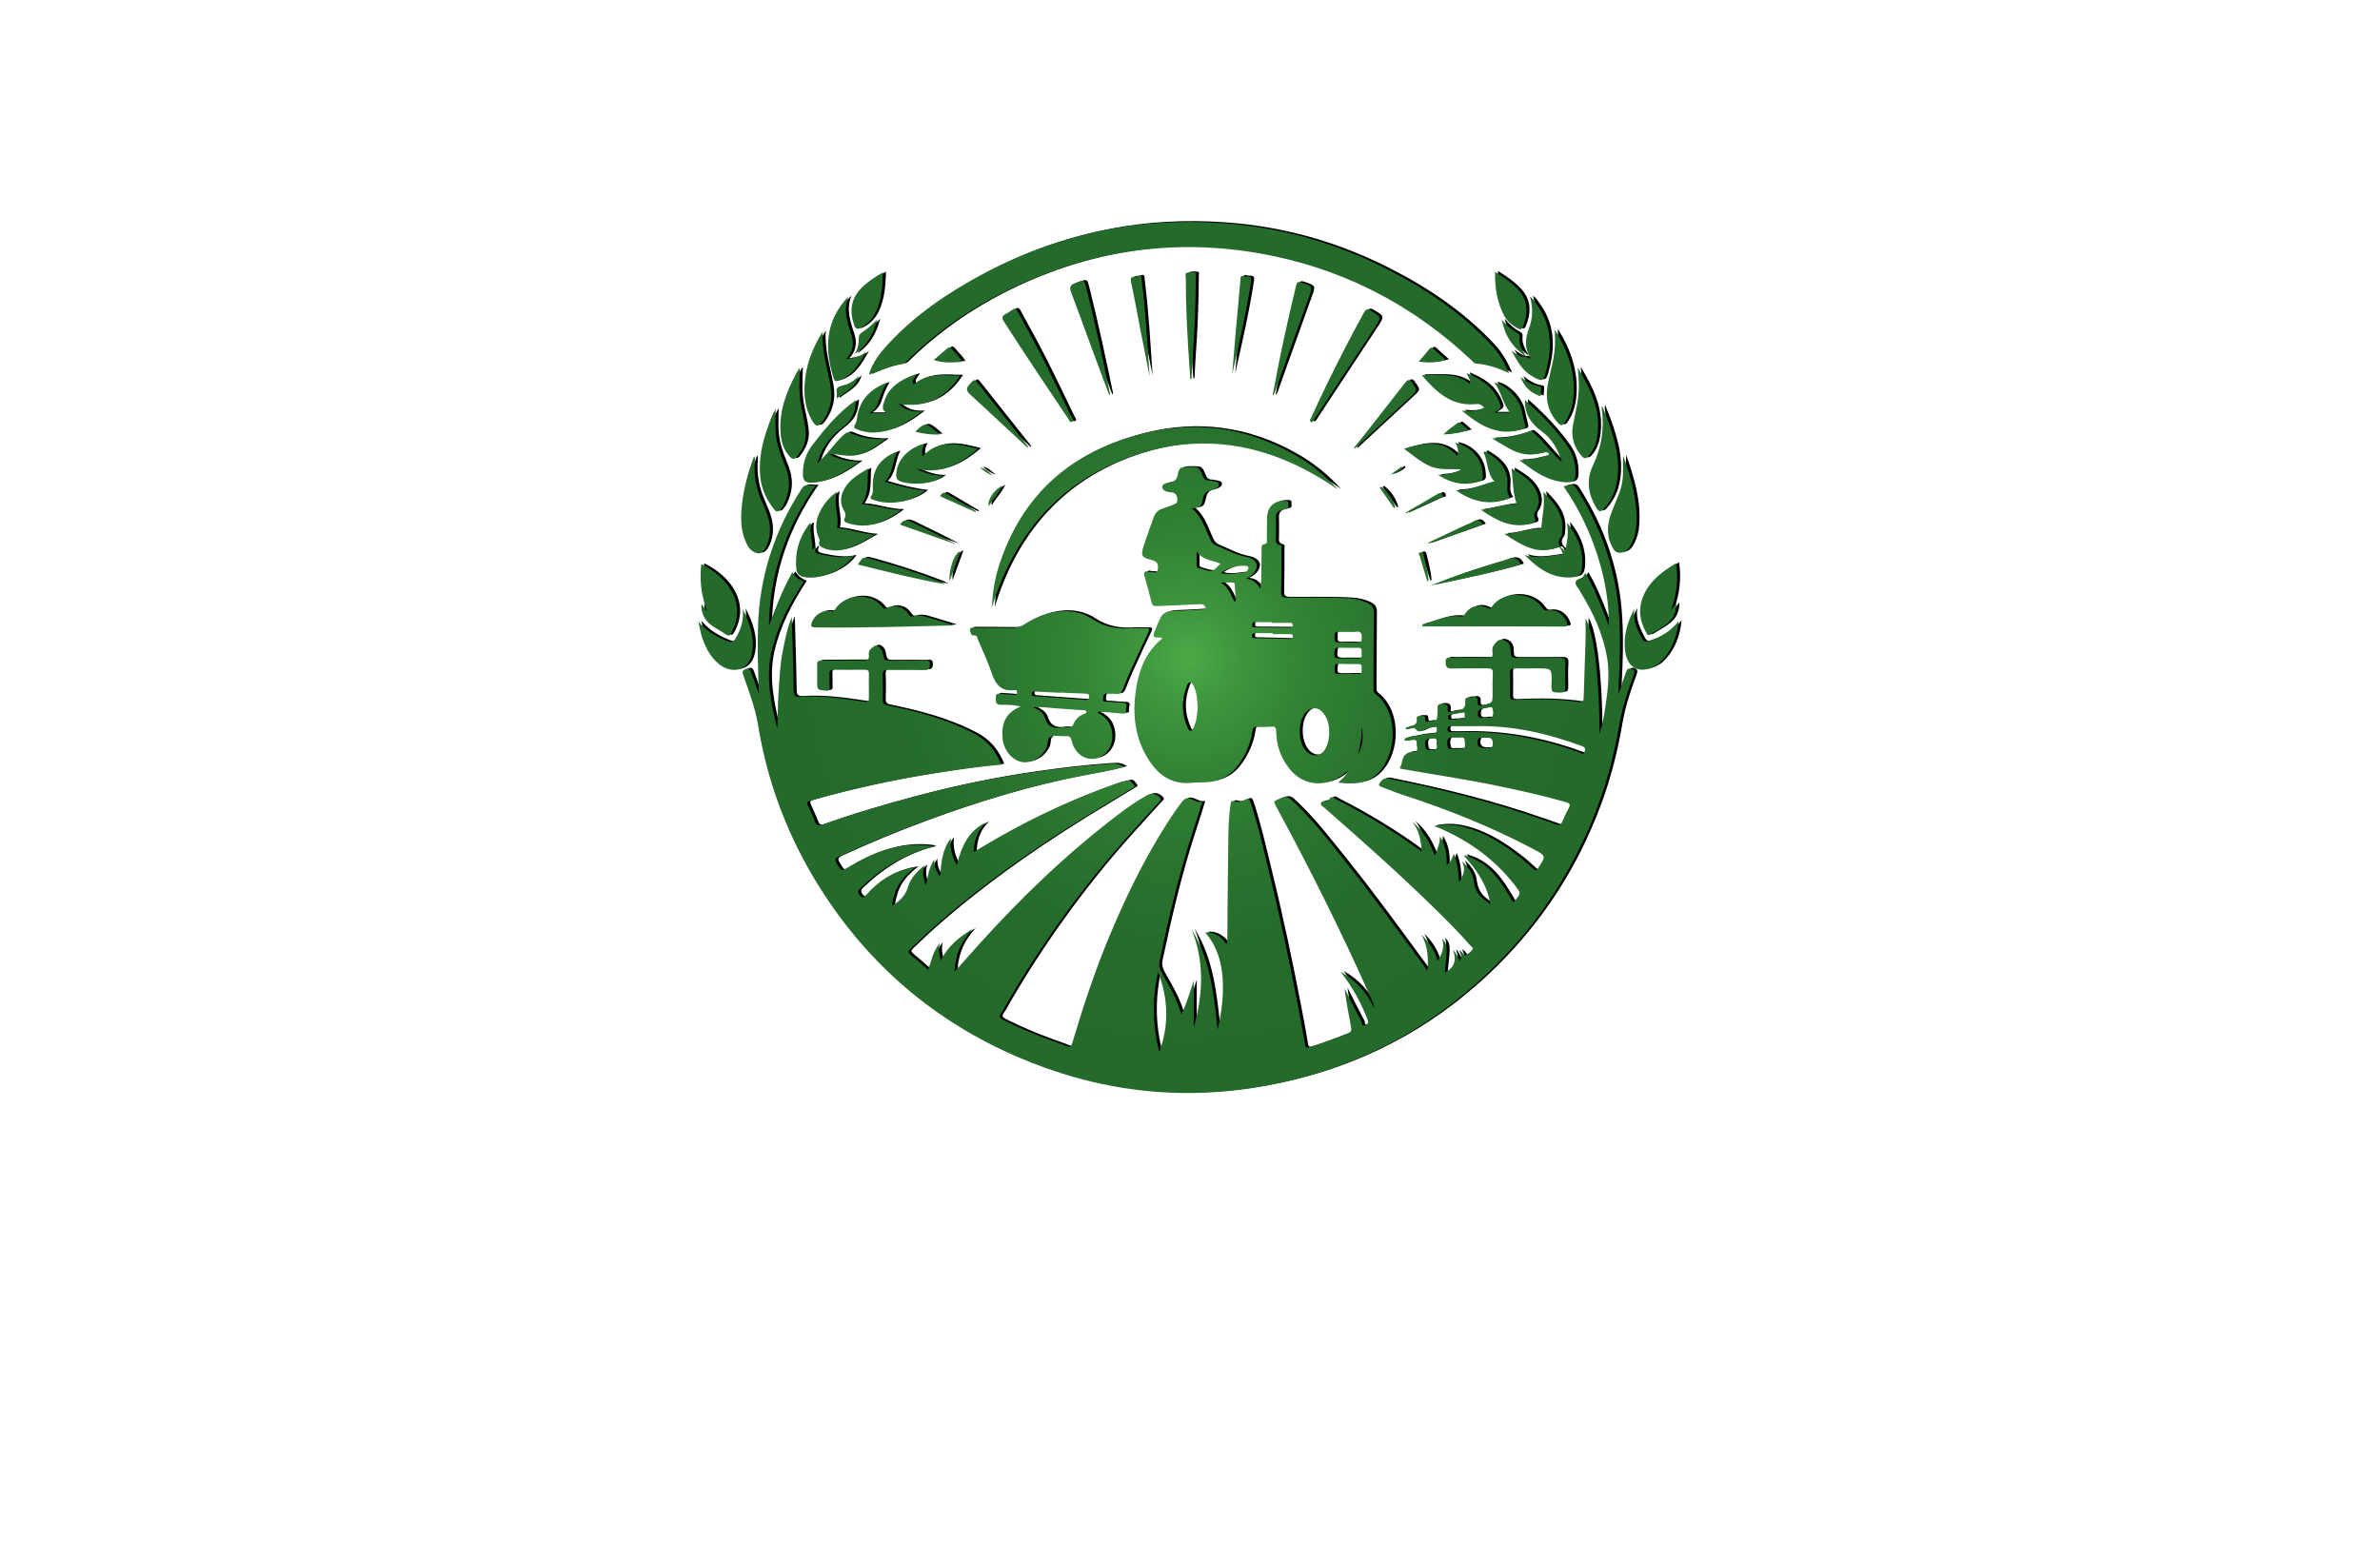 <?xml version="1.0" encoding="utf-8"?>
<!-- Generator: Adobe Illustrator 27.8.1, SVG Export Plug-In . SVG Version: 6.00 Build 0)  -->
<svg version="1.1" xmlns="http://www.w3.org/2000/svg" xmlns:xlink="http://www.w3.org/1999/xlink" x="0px" y="0px"
	 viewBox="0 0 350 230" style="enable-background:new 0 0 350 230;" xml:space="preserve">
<style type="text/css">
	.st0{fill:#FFD4A9;}
	.st1{fill:#FFFFAB;}
	.st2{fill:#FFFECF;}
	.st3{fill:#CDFCD7;}
	.st4{fill:#D4FFF4;}
	.st5{fill:#C6FFAE;}
	.st6{fill:#FFFFB0;}
	.st7{fill:#E9FFAE;}
	.st8{fill:#FFE4AE;}
	.st9{fill:#D6D36E;}
	.st10{fill:#7C7B50;}
	.st11{fill:#E4D027;}
	.st12{fill:#14A639;}
	.st13{fill:#9ED834;}
	.st14{fill:#0B8813;}
	.st15{fill:#FEFEFE;}
	.st16{fill:#6BC53C;}
	.st17{fill:#89E051;}
	.st18{fill:#E2BF2B;}
	.st19{fill:#0C8149;}
	.st20{fill:#5B3A00;}
	.st21{fill:#72721D;}
	.st22{fill:#355600;}
	.st23{fill:#603200;}
	.st24{fill:#2BC152;}
	.st25{fill:#DCE041;}
	.st26{fill:#BCAF15;}
	.st27{fill:#0B7E21;}
	.st28{fill:#5C9E23;}
	.st29{fill:#0C4710;}
	.st30{fill:#00760D;}
	.st31{fill:#459B02;}
	.st32{fill:#FCAC01;}
	.st33{fill:#AEC600;}
	.st34{fill:#545913;}
	.st35{fill:#953327;}
	.st36{fill:#ABCB13;}
	.st37{fill:#FFE566;}
	.st38{fill:#72DD2C;}
	.st39{fill:url(#SVGID_1_);}
	.st40{fill:url(#SVGID_00000121272601165219802160000008696302333134366123_);}
	.st41{fill:url(#SVGID_00000007411900603974767870000014315169196962665105_);}
	.st42{fill:#C1B700;}
	.st43{fill:url(#SVGID_00000090276425190267184910000008331268105052894355_);}
	.st44{fill:#2F5A11;}
	.st45{fill:url(#SVGID_00000100369425811899313520000008777221040765197459_);}
	.st46{fill:#E8CB1B;}
	.st47{fill:#AFAA00;}
	.st48{fill:url(#SVGID_00000106149515713421885350000008140471593178830233_);}
	.st49{fill:#FFFFFF;}
	.st50{fill:url(#SVGID_00000109720472404520330800000011891485343573419683_);}
	.st51{fill:url(#SVGID_00000108267918274351130470000016195054066207114146_);}
	.st52{fill:#00A79D;}
	.st53{fill:#0A3A00;}
	.st54{fill:#FFFFFF;stroke:#0A3A00;stroke-miterlimit:10;}
	.st55{fill:url(#SVGID_00000054233695638895799610000014058120831100220069_);}
	.st56{fill:url(#SVGID_00000018215850484154607990000008799294703660751267_);}
	.st57{fill:url(#SVGID_00000060023718440642926980000011359903408052143783_);}
	.st58{fill:url(#SVGID_00000020399639425903670900000009368240685009067959_);}
	.st59{fill:url(#SVGID_00000040556666993594363940000000750438751198823825_);}
	.st60{fill:url(#SVGID_00000160175203723342968840000014824127466966350214_);}
	.st61{fill:url(#SVGID_00000047781227281000098500000011060106602147830159_);}
	.st62{fill:#327736;}
	.st63{fill:#1C4422;}
	.st64{fill:#F9F9F9;}
	.st65{fill:#7BAB47;}
	.st66{fill:#A0C73A;}
	.st67{fill:#284622;}
	.st68{fill:#D0DB58;}
	.st69{fill:none;stroke:#284622;stroke-width:3;stroke-linecap:round;stroke-linejoin:round;stroke-miterlimit:10;}
	.st70{fill:#EABC5E;}
	.st71{fill:#D9941B;}
	.st72{fill:#80C43E;}
	.st73{fill:#376818;}
	.st74{fill:#D7E285;}
	.st75{fill:#05320F;}
	.st76{fill:#329C44;}
	.st77{fill:url(#SVGID_00000101093176261360650170000018371314132934604933_);}
	.st78{fill:url(#SVGID_00000057844936099261382230000004173435099015041416_);}
	.st79{fill:#FAA100;}
	.st80{fill:url(#SVGID_00000060732846742435400040000006742479304610464670_);}
	.st81{fill:url(#SVGID_00000062875685535964450780000002584332895718906006_);}
	.st82{fill:url(#SVGID_00000018941083821955528580000017586085214092597906_);}
	.st83{fill:url(#SVGID_00000062167134130285764370000016426498365451075482_);}
	.st84{fill:url(#SVGID_00000145759109444570641160000005752711959977294473_);}
</style>
<g id="Logo1">
</g>
<g id="Logo2">
</g>
<g id="Logo3">
</g>
<g id="Logo4">
</g>
<g id="Logo5">
</g>
<g id="Logo6">
</g>
<g id="Logo7">
</g>
<g id="Logo8">
</g>
<g id="Logo9">
</g>
<g id="Logo10">
</g>
<g id="Logo11">
</g>
<g id="Logo12">
</g>
<g id="Logo13">
</g>
<g id="Logo14">
</g>
<g id="Logo15">
	<g>
		<path d="M116.88,90.62c0.1,3.62,0.23,7.24,0.28,10.87c0.01,0.78,0.27,0.92,0.95,0.87c3.06-0.2,6.08,0.21,9.1,0.67
			c1,0.15,1.01,0.16,1.01-0.87c0-1.05-0.03-2.09,0-3.14c0.01-0.46-0.12-0.64-0.6-0.64c-1.54,0.02-3.08,0.01-4.62,0
			c-0.41,0-0.6,0.11-0.58,0.56c0.03,0.66-0.01,1.32,0.02,1.98c0.01,0.39-0.01,0.58-0.52,0.54c-1.29-0.11-1.3-0.07-1.31-1.35
			c0-0.83,0.03-1.65,0-2.48c-0.02-0.48,0.16-0.6,0.61-0.6c2.03,0,4.07-0.05,6.1-0.03c0.64,0.01,1-0.11,0.89-0.84
			c-0.1-0.67,0.43-0.99,0.86-1.29c0.35-0.25,1.06,0.37,1.17,0.97c0.23,1.23,0.23,1.22,1.53,1.21c1.51-0.01,3.02-0.02,4.53,0
			c0.38,0,0.89-0.21,0.89,0.58c0,0.68-0.25,0.81-0.86,0.8c-1.76-0.04-3.52,0.01-5.28-0.03c-0.58-0.01-0.83,0.1-0.8,0.76
			c0.06,1.21,0.03,2.42,0.01,3.63c-0.01,0.48,0.09,0.69,0.64,0.81c4.42,0.9,8.77,2.04,12.8,4.16c1.86,0.98,3.17,2.49,3.98,4.58
			c-3.29,0.28-6.55,0.77-9.8,1.28c-6.19,0.97-12.3,2.31-18.32,4.02c-0.46,0.13-0.47,0.33-0.3,0.7c0.38,0.82,0.76,1.65,1.09,2.49
			c0.2,0.51,0.47,0.53,0.94,0.36c4.45-1.6,8.98-2.92,13.54-4.14c5.81-1.55,11.68-2.76,17.63-3.62c3.64-0.53,7.29-0.96,10.96-1.21
			c1.16-0.08,1.57-0.02,2.32,0.46c-1.97,0.55-3.94,0.87-5.88,1.24c-8.06,1.53-15.88,3.92-23.56,6.76
			c-4.23,1.56-8.39,3.29-12.48,5.17c-0.66,0.3-0.62,0.57-0.3,1.08c0.7,1.14,0.65,1.11,1.72,0.46c3.54-2.16,7.29-3.6,11.54-3.17
			c0.3,0.03,0.61,0.02,0.88,0.22c-4.17,0.97-7.63,3.16-10.68,6.07c-0.36,0.34-0.47,0.58-0.11,1.02c0.38,0.47,0.56,0.39,0.92-0.01
			c1.86-2.08,4.08-3.58,6.89-4.05c0.09-0.02,0.19-0.03,0.39-0.07c-2.25,1.78-3.06,3.12-3.46,5.66c1.08-0.52,2-1.53,2.3-2.58
			c0.39-1.38,1.31-2.37,2.48-3.33c-0.4,1.09-0.1,2,0.21,2.93c0.31-1.26,0.4-2.58,1.25-3.81c-0.03,0.98,0.21,1.76,0.83,2.49
			c0.2-1.92,0.26-3.87,1.61-5.63c-0.17,1.41,0.1,2.59,0.86,3.97c0.7-2.78,1.74-5.09,4.33-6.29c-1.29,1.15-1.78,2.63-1.85,4.38
			c1.3-0.77,2.55-1.53,3.82-2.25c5.53-3.13,11.29-5.77,17.29-7.87c0.46-0.16,0.95-0.25,1.43-0.37c0.61-0.15,0.8,0.39,1.08,0.72
			c0.17,0.19-0.16,0.3-0.3,0.39c-1.26,0.78-2.53,1.54-3.8,2.31c-9.12,5.46-17.87,11.44-25.83,18.51c-1.03,0.91-2,1.89-3.01,2.82
			c-0.35,0.32-0.36,0.52,0.03,0.83c0.87,0.7,1.7,1.45,2.6,2.23c0.23-0.73,0.43-1.38,0.65-2.02c0.21-0.63,0.52-1.2,1.07-1.94
			c-0.28,1.02-0.05,1.79,0.13,2.62c1.01-2.15,2.76-3.51,4.72-4.69c-1.66,1.73-2.59,3.76-2.71,6.33c1.27-1.42,2.44-2.74,3.62-4.05
			c6.26-6.96,13.01-13.42,20.47-19.09c1.36-1.03,2.75-2.01,4.24-2.84c0.66-0.37,1.4-0.19,1.89,0.38c0.3,0.35,0,0.49-0.17,0.67
			c-1.59,1.75-3.19,3.49-4.76,5.25c-6.63,7.46-12.43,15.53-17.47,24.14c-0.32,0.55-0.58,1.14-0.96,1.63c-0.43,0.57-0.16,0.76,0.33,1
			c2.17,1.08,4.39,2.03,6.66,2.86c0.88,0.32,1.77,0.61,2.63,0.97c0.53,0.22,0.7,0.06,0.85-0.46c1.6-5.4,3.38-10.75,5.56-15.95
			c2.7-6.42,5.78-12.65,9.74-18.4c0.11-0.16,0.22-0.31,0.34-0.47c1.03-1.4,1.03-1.41,2.64-0.71c0.26,0.11,0.5,0.08,0.83,0.06
			c-0.42,1.34-0.79,2.63-1.22,3.9c-2.13,6.4-3.66,12.95-5.06,19.54c-0.18,0.86,0.2,1.5,0.58,2.16c0.94,1.65,1.89,3.29,2.46,5.11
			c0.05,0.16,0.09,0.31,0.17,0.56c0.78-1.58,1.23-3.2,1.82-4.98c0,2.36,0,4.52,0,6.86c0.71-2.49,1.1-4.86,1.08-7.3
			c-0.02-2.44-0.48-4.79-1.38-7.06c2.79,4.51,3.26,9.61,3.81,14.72c0.57-2.44,0.9-4.91,0.75-7.42c-0.16-2.55-0.85-4.91-2.58-6.87
			c1.2-0.1,2.36,0.52,3.11,1.67c0.28-0.13,0.15-0.38,0.15-0.58c0.05-5.12,0.07-10.23,0.15-15.35c0.02-1.48,0.09-2.97,0.31-4.44
			c0.06-0.41,0.01-0.8,0.7-0.57c0.43,0.15,0.99,0.01,1.43-0.25c0.51-0.3,0.66-0.1,0.83,0.4c1.05,3.13,1.77,6.35,2.55,9.54
			c1.74,7.07,3.25,14.19,4.61,21.34c0.3,1.56,0.59,3.13,0.84,4.7c0.07,0.46,0.23,0.53,0.63,0.41c1.95-0.59,3.83-1.34,5.73-2.06
			c0.56-0.21,0.47-0.6,0.39-1.01c-0.34-1.83-0.69-3.66-0.93-5.55c0.82,1.62,1.64,3.24,2.48,4.85c0.11,0.21-0.04,0.76,0.58,0.51
			c0.53-0.22,0.42-0.53,0.27-0.92c-0.97-2.5-2.26-4.82-3.93-6.92c2.25,1.23,3.88,3.04,4.97,5.38c-0.08-0.77-0.46-1.42-0.76-2.1
			c-4.1-9.19-8.59-18.19-13.38-27.04c-0.07-0.12-0.14-0.24-0.2-0.36c-0.56-1.07-0.48-0.91,0.57-1.4c0.94-0.44,1.33,0,1.89,0.52
			c2.91,2.72,5.29,5.88,7.77,8.97c4.14,5.16,8,10.54,11.94,15.89c0.15-1.86,0.04-3.66-0.91-5.34c1.1,1.08,1.94,2.31,2.42,3.9
			c0.66-1.1,1.04-2.09,0.62-3.31c0.82,0.86,0.84,1.05,0.4,5.01c1.44-0.7,1.77-1.83,1.22-3.31c0.46,0.44,0.66,1,0.96,1.57
			c0.55-0.56,0.08-1.01-0.04-1.58c0.17,0.14,0.27,0.23,0.38,0.32c0.2,0.16,0.28,0.59,0.61,0.42c0.35-0.18,0.69-0.47,0.94-0.78
			c0.2-0.26-0.14-0.43-0.29-0.6c-1.81-2.07-3.76-4.01-5.73-5.92c-5.08-4.95-10.38-9.66-15.72-14.33c-0.22-0.19-0.61-0.38-0.54-0.67
			c0.08-0.34,0.49-0.37,0.83-0.36c0.12,0,0.32-0.06,0.36-0.15c0.31-0.74,0.72-0.28,1.08-0.09c4.29,2.18,8.4,4.66,12.29,7.51
			c0.06,0.04,0.14,0.06,0.29,0.13c-0.16-1.59-0.39-3.09-1.41-4.34c1.58,1.27,2.52,2.96,3.31,4.96c0.43-0.94,0.73-1.75,0.76-2.79
			c0.83,1.31,1.04,2.65,0.99,4.18c0.68-0.45,0.78-1.03,1.05-1.63c0.57,1.38,0.66,2.76,0.77,4.16c0.66-0.94,1.02-1.92,0.43-3.07
			c0.89,0.8,1.61,1.77,1.74,2.93c0.15,1.32,0.74,2.23,1.8,2.92c0.2,0.13,0.37,0.31,0.66,0.56c-0.49-2.95-2.05-5.15-4-7.32
			c3.85,0.98,5.55,3.99,7.3,6.94c0.07-0.04,0.13-0.06,0.16-0.1c1.06-1.22,1.04-1.21,0.05-2.47c-2.84-3.63-6.43-6.28-10.61-8.15
			c-0.39-0.18-0.8-0.3-1.2-0.52c1.46-0.27,2.9-0.21,4.33,0.15c2.96,0.76,5.49,2.33,7.88,4.16c0.83,0.63,1.62,1.32,2.38,2.03
			c0.31,0.29,0.42,0.28,0.66-0.07c1.25-1.85,1.25-1.84-0.74-2.89c-6.16-3.26-12.61-5.82-19.23-7.97c-0.99-0.32-1.96-0.72-2.93-1.09
			c-0.53-0.2-0.63-0.29-0.16-0.87c0.53-0.64,0.98-0.41,1.48-0.31c7.45,1.51,14.82,3.34,22.01,5.86c0.78,0.27,1.56,0.52,2.33,0.82
			c0.39,0.15,0.6,0.08,0.77-0.3c0.32-0.73,0.65-1.45,1.03-2.16c0.28-0.53,0.09-0.69-0.43-0.84c-3.38-0.97-6.81-1.72-10.25-2.43
			c-4.62-0.96-9.29-1.64-13.93-2.46c-0.08-0.01-0.16-0.05-0.26-0.08c0.1-0.26,0.25-0.5,0.29-0.76c0.16-1.02,0.57-1.66,1.77-1.68
			c0.84-0.01,0.39-0.79,0.43-1.24c0.05-0.54-0.29-0.54-0.7-0.48c-0.36,0.06-0.73,0.17-1.11,0.05c0.05-0.42,0.35-0.41,0.62-0.46
			c1.05-0.17,2.09-0.46,3.17-0.5c0.22-0.01,0.43-0.09,0.65-0.12c0.42-0.06,0.32-0.38,0.33-0.64c0.01-0.38-0.28-0.23-0.47-0.23
			c-0.36,0-0.69,0.14-1.04,0.24c-0.55,0.16-1.04,0.81-1.68-0.02c-0.25-0.33-0.91,0.24-1.41,0.06c0.06-0.36,0.38-0.3,0.59-0.35
			c0.62-0.15,1.17-0.32,1.06-1.15c-0.05-0.38,0.23-0.46,0.54-0.42c0.28,0.04,0.73-0.18,0.72,0.39c-0.01,0.37,0.17,0.55,0.49,0.4
			c0.42-0.19,1.14,0.21,1.26-0.58c0.05-0.32,0.01-0.66,0.05-0.99c0.06-0.42-0.22-1,0.65-1.01c0.8-0.01,0.93,0.35,0.85,1
			c-0.01,0.05,0.02,0.1,0.06,0.24c0.41-0.08,0.82-0.21,1.23-0.24c0.84-0.06,1.37-0.33,1.28-1.32c-0.08-0.87,0.7-0.57,1.13-0.67
			c0.54-0.13,0.75,0.23,0.71,0.72c-0.03,0.54,0.16,0.64,0.68,0.51c1.5-0.36,1.51-0.34,1.51-1.85c0-0.96-0.02-1.93,0.03-2.89
			c0.03-0.55-0.17-0.71-0.69-0.71c-1.76,0.02-3.52-0.03-5.28,0.02c-0.74,0.02-0.96-0.2-0.97-0.96c-0.01-0.85,0.52-0.6,0.93-0.61
			c1.76-0.02,3.52-0.02,5.28,0c0.53,0.01,0.75-0.15,0.7-0.7c-0.03-0.35-0.1-0.73,0.11-1.05c0.34-0.51,0.73-1.09,1.43-0.89
			c0.66,0.19,1.09,0.7,1.12,1.47c0.04,1.17,0.05,1.17,1.23,1.17c1.98,0,3.96,0.02,5.94-0.01c0.65-0.01,0.93,0.14,0.88,0.87
			c-0.07,1.18-0.05,2.37-0.02,3.55c0.01,0.53-0.12,0.71-0.68,0.7c-1.38-0.02-1.38,0.01-1.34-1.37c0.06-2.19,0.06-2.2-2.15-2.19
			c-1.13,0-2.25,0.02-3.38,0.01c-0.42,0-0.58,0.15-0.57,0.58c0.02,1.16,0.02,2.31,0,3.47c-0.01,0.46,0.14,0.59,0.62,0.57
			c3.16-0.14,6.32-0.15,9.46,0.3c0.56,0.08,0.72-0.06,0.74-0.61c0.08-2.83,0.19-5.66,0.28-8.49c0.03-0.98,0-1.97,0-3.16
			c1.24,1.93,2.06,8.96,2.05,16.94c0.44-1.35,0.66-2.61,0.85-3.86c0.36-2.42,0.68-4.87,0.27-7.3c-0.59-3.51-2.08-6.7-3.94-9.72
			c-0.1-0.16-0.18-0.34-0.3-0.49c-0.51-0.65-0.69-1.19,0.35-1.49c0.33-0.09,0.5-0.41,0.69-0.8c1.44,2.46,2.4,5.06,3.45,7.82
			c0.11-6.18-2.16-14.11-6.66-20.54c1.44-0.4,1.45-0.41,2.24,0.87c3.24,5.24,5.26,10.89,5.84,17.05c0.38,4.07,0.19,8.12-0.01,12.19
			c0,0.08,0.01,0.16,0.03,0.38c0.39-1.13,0.72-2.14,1.08-3.14c0.12-0.34,0.27-0.68,0.77-0.52c0.53,0.18,0.53,0.47,0.36,0.94
			c-0.86,2.32-1.65,4.68-2.07,7.11c-0.68,3.97-1.64,7.85-3.01,11.62c-3.86,10.6-10.04,19.62-18.54,27.04
			c-8.85,7.72-19.1,12.56-30.62,14.65c-12.55,2.27-24.7,0.77-36.42-4.3c-12.14-5.25-21.75-13.46-28.85-24.6
			c-4.72-7.42-7.83-15.47-9.25-24.17c-0.41-2.52-1.33-4.93-2.17-7.34c-0.15-0.44-0.2-0.67,0.29-0.89c0.54-0.25,0.72,0.09,0.85,0.45
			c0.38,1.01,0.73,2.03,1.15,3.22c-0.13-3.46-0.23-6.72-0.13-9.99c0.23-7.39,2.44-14.13,6.48-20.3c0.56-0.85,1.24-0.21,2-0.43
			c-4.41,6.3-6.76,13.13-6.88,20.69c0.99-2.69,2.03-5.36,3.45-7.91c0.37,0.64,0.92,1.08,1.68,1.39c-2.12,3.23-3.89,6.6-4.75,10.35
			c-0.87,3.82-0.06,7.57,0.86,11.31c0.06-1.84,0.06-3.68,0.19-5.51c0.13-1.86,0.2-3.73,0.54-5.57
			C115.83,94.19,116.17,92.37,116.88,90.62z M217.31,106.68c-1.13,0-2.25,0-3.38,0c-0.3,0-0.61-0.03-0.63,0.43
			c-0.02,0.5,0.3,0.43,0.6,0.43c0.27,0,0.55,0.01,0.82,0c6.25-0.2,12.28,0.89,18.13,3.06c0.24,0.09,0.52,0.32,0.62-0.16
			c0.07-0.35,0.18-0.62-0.34-0.81C228.03,107.74,222.79,106.53,217.31,106.68z M170.91,154.6c1.49-3.99,1.33-7.83-0.16-11.8
			C169.85,146.83,169.93,150.68,170.91,154.6z M214.68,108.34c-0.45,0.1-0.99-0.16-1.26,0.21c-0.24,0.34-0.15,0.86-0.04,1.28
			c0.09,0.34,0.47,0.15,0.72,0.18c0.24,0.03,0.49,0.01,0.74,0.01c1.1-0.01,1.07-0.01,1.02-1.08
			C215.82,107.9,215.06,108.53,214.68,108.34z M218.74,109.91c0.08,0,0.17,0,0.25-0.01c0.43-0.07,1,0.18,0.98-0.69
			c-0.02-0.82-0.44-0.87-1.05-0.83c-0.25,0.01-0.49-0.01-0.74-0.01c-0.17,0-0.3,0.04-0.37,0.24
			C217.51,109.43,217.87,109.94,218.74,109.91z M219.01,105.39c0.13-0.03,0.62,0.19,0.85-0.11c0.25-0.34,0.17-0.86,0.04-1.26
			c-0.1-0.3-0.47-0.09-0.72-0.05c-0.3,0.04-0.59,0.1-0.88,0.16c-0.33,0.06-0.46,0.22-0.51,0.6
			C217.67,105.64,218.23,105.5,219.01,105.39z M211.7,109.32c-0.05-0.34,0.25-0.91-0.55-0.83c-0.61,0.06-1.24-0.03-1.12,0.93
			c0.06,0.47,0.01,0.84,0.67,0.78C211.28,110.15,211.94,110.3,211.7,109.32z M214.29,105.68c0.41-0.04,0.76-0.11,1.12-0.09
			c0.48,0.02,0.42-0.29,0.43-0.59c0.02-0.53-0.33-0.29-0.55-0.27c-0.33,0.03-0.66,0.07-0.97,0.17c-0.35,0.11-1-0.06-0.93,0.53
			C213.46,105.97,214.02,105.55,214.29,105.68z M175.72,74.63c1.63,1.37,1.99,3.21,2.82,4.8c0.18,0.34,0.48,0.55,0.8,0.68
			c1.41,0.59,2.76,1.36,4.29,1.65c0.24,0.05,0.49,0.1,0.71,0.2c1.05,0.46,1.23,1.26,0.52,2.16c-0.26,0.32-0.56,0.59-1.17,0.85
			c1.04,0.15,1.62,0.59,2.12,1.53c0.05-0.67,0.11-1.1,0.12-1.54c0.03-1.43,0.03-2.86,0.05-4.29c0-0.34-0.1-0.72,0.47-0.76
			c0.37-0.03,0.3-0.42,0.3-0.67c0.02-1.04,0.01-2.09,0.03-3.13c0.03-1.71,1.05-2.66,2.74-2.57c0.26,0.01,0.44,0.08,0.4,0.37
			c-0.04,0.27,0.19,0.63-0.23,0.78c-0.21,0.07-0.42,0.12-0.64,0.16c-0.69,0.15-1.01,0.54-0.97,1.29c0.05,0.88,0,1.76,0.01,2.64
			c0.01,0.51-0.2,1.11,0.63,1.27c0.29,0.06,0.17,0.48,0.17,0.74c0,2.06,0.01,4.13-0.04,6.19c-0.01,0.62,0.17,0.78,0.78,0.79
			c3.1,0.04,6.21-0.08,9.31,0.12c0.93,0.06,1.84,0.27,2.69,0.69c0.59,0.3,0.87,0.71,0.86,1.43c-0.05,3.77-0.03,7.53-0.06,11.3
			c0,0.29,0.09,0.44,0.3,0.61c3.37,2.64,3.24,8.66,0.44,11.58c-1.62,1.69-3.67,1.76-5.93,1.48c0.57-0.54,1.1-0.95,1.45-1.64
			c-0.33,0.02-0.45,0.24-0.62,0.37c-2.44,1.92-5.83,1.99-8.03-0.81c-1.27-1.62-1.9-3.46-1.92-5.5c-0.01-0.51-0.14-0.68-0.65-0.65
			c-0.74,0.05-1.48,0.06-2.22,0.04c-0.44-0.01-0.55,0.19-0.61,0.58c-0.25,1.8-0.96,3.43-2.01,4.91c-1.19,1.68-2.83,2.55-4.88,2.65
			c-0.63,0.03-1.27,0-1.89,0.07c-3.25,0.38-5.31-1.3-6.82-3.92c-1.83-3.18-2.06-6.62-1.48-10.15c0.46-2.81,1.55-5.31,3.82-7.17
			c-0.05-0.04-0.08-0.1-0.11-0.1c-1.38-0.02-1.38-0.02-0.87-1.3c1.04-2.6,1.04-2.59,3.83-2.68c1.17-0.04,2.35-0.13,3.55-0.2
			c-0.08-0.62-0.39-0.77-0.96-0.74c-2.08,0.12-4.17,0.18-6.25,0.28c-0.41,0.02-0.66-0.06-0.77-0.51c-0.32-1.31-0.67-2.61-1.04-3.9
			c-0.16-0.56-0.03-0.79,0.56-0.64c0.11,0.03,0.22,0.07,0.32,0.04c0.36-0.09,0.93,0.38,1.06-0.33c0.16-0.86-0.09-1.23-0.86-1.43
			c-1.52-0.39-1.67-0.59-1.19-2.12c0.43-1.36,0.95-2.69,1.41-4.04c0.25-0.72,0.65-1.24,1.44-1.43c0.45-0.11,0.87-0.32,1.31-0.48
			c0.45-0.16,0.87-0.29,0.77-0.95c-0.09-0.55-0.24-0.89-0.89-0.94c-0.53-0.04-1.29-0.18-1.32-0.76c-0.03-0.57,0.74-0.61,1.22-0.71
			c0.62-0.13,0.91-0.43,1.04-1.07c0.22-1.11,0.39-1.19,1.57-1.19c1.57-0.01,1.58-0.01,2.16,1.4c0.13,0.32,0.32,0.5,0.64,0.55
			c0.11,0.02,0.22,0.01,0.33,0.03c0.5,0.11,1.32,0.11,1.37,0.54c0.06,0.54-0.7,0.81-1.2,0.91c-0.8,0.15-1.02,0.62-1.17,1.33
			C177.1,74.45,176.89,74.6,175.72,74.63z M195.91,107.63c0.01-1.07-0.2-2.08-0.9-2.93c-0.74-0.89-1.79-0.89-2.55-0.04
			c-1.18,1.33-1.18,4.26,0.01,5.61c0.95,1.07,2.31,0.88,2.95-0.41C195.77,109.17,195.91,108.41,195.91,107.63z M176.57,103.81
			c-0.08-0.99-0.1-2.07-0.6-3.05c-0.11-0.21-0.21-0.48-0.5-0.5c-0.31-0.02-0.41,0.28-0.49,0.49c-0.8,2.06-0.81,4.11,0.11,6.14
			c0.09,0.19,0.17,0.46,0.42,0.46c0.29,0,0.36-0.3,0.47-0.51C176.43,105.91,176.5,104.9,176.57,103.81z M198.64,96.71
			C198.64,96.71,198.64,96.71,198.64,96.71c0.52,0,1.04,0,1.56,0c0.64,0,0.46-0.49,0.47-0.83c0.01-0.33,0.12-0.74-0.47-0.73
			c-1.01,0.02-2.02,0-3.04-0.01c-0.31,0-0.41,0.14-0.45,0.44c-0.14,1.04-0.06,1.15,0.95,1.14
			C197.99,96.71,198.32,96.71,198.64,96.71z M198.74,92.81C198.74,92.81,198.74,92.81,198.74,92.81c-0.49,0-0.99,0.03-1.48,0
			c-0.7-0.04-0.52,0.46-0.54,0.84c-0.02,0.4-0.04,0.77,0.56,0.74c0.9-0.03,1.81-0.04,2.71,0.01c0.56,0.03,0.68-0.16,0.71-0.69
			c0.04-0.7-0.14-1.03-0.89-0.91C199.46,92.85,199.1,92.81,198.74,92.81z M198.76,99c0-0.01,0-0.01,0-0.02
			c0.46,0,0.93-0.02,1.39,0.01c0.63,0.04,0.52-0.4,0.53-0.76c0.01-0.35,0.09-0.72-0.5-0.7c-0.98,0.02-1.97,0-2.95-0.03
			c-0.35-0.01-0.47,0.11-0.5,0.46c-0.09,1.02-0.05,1.07,0.95,1.05C198.05,99,198.4,99,198.76,99z M179.93,82.78
			c-1.22-0.53-2.62-0.47-3.52-1.83c0,0.87,0,1.46,0,2.06c0,0.16,0.01,0.33,0.22,0.39c0.66,0.16,1.34,0.5,1.97,0.44
			C179.04,83.79,179.43,83.2,179.93,82.78z M187.5,91.49c0-0.04,0-0.08,0-0.11c-0.82,0-1.64,0.01-2.46-0.01
			c-0.31-0.01-0.44,0.09-0.47,0.4c-0.03,0.39,0.2,0.38,0.46,0.38c1.67,0.01,3.33,0.03,5,0.04c0.25,0,0.5,0.01,0.51-0.36
			c0.01-0.39-0.26-0.35-0.5-0.35C189.19,91.49,188.35,91.49,187.5,91.49z M187.6,93.14c0-0.05,0-0.1,0-0.14
			c-0.82,0-1.65,0.01-2.47,0c-0.3,0-0.56,0.02-0.57,0.4c-0.01,0.4,0.32,0.31,0.53,0.32c1.64,0.05,3.29,0.09,4.94,0.13
			c0.24,0.01,0.51,0.05,0.53-0.33c0.02-0.46-0.32-0.36-0.57-0.37C189.19,93.13,188.39,93.14,187.6,93.14z M179.95,84.15
			c1.34,0.35,2.39-0.02,3.46-0.07c0.23-0.01,0.41-0.19,0.52-0.38c0.17-0.28,0.16-0.56-0.25-0.59
			C182.4,83.01,181.21,83.26,179.95,84.15z M181.96,88.34c0.07-0.03,0.15-0.06,0.22-0.09c-0.05-0.79-0.11-1.58-0.16-2.37
			c-0.01-0.17-0.05-0.34-0.27-0.34c-0.52-0.01-1.04,0-1.78,0C181.16,86.24,181.42,87.4,181.96,88.34z M200.15,110.8
			c0.68-1.1,0.87-2.55,0.51-4C200.71,108.25,200.5,109.45,200.15,110.8z M128.21,54.99c0.55-1.85,1.65-3.21,2.81-4.47
			c3.99-4.34,8.81-7.59,13.97-10.35c6.39-3.42,13.17-5.74,20.34-6.88c5.5-0.87,11.02-0.98,16.58-0.45
			c7.86,0.76,15.28,2.97,22.31,6.52c5.77,2.91,11.09,6.49,15.54,11.25c1.1,1.17,1.89,2.52,2.61,4.17c-1.65-0.81-3.2-1.3-4.85-1.42
			c-0.33-0.02-0.5-0.32-0.72-0.52c-8.17-7.7-17.73-12.84-28.68-15.21c-12.28-2.66-24.28-1.54-35.9,3.31
			c-6.94,2.9-13.19,6.87-18.56,12.16c-0.19,0.18-0.38,0.3-0.63,0.34C131.37,53.68,129.85,54.31,128.21,54.99z M161.9,104.74
			c1.33,0.59,1.97,1.66,2.11,3.03c0.19,1.81-0.95,3.42-2.57,3.68c-1.52,0.24-2.97-0.83-3.39-2.58c-0.13-0.56-0.33-0.82-0.91-0.73
			c-0.11,0.02-0.22,0-0.33,0c-0.6,0-1.26-0.14-1.8,0.05c-0.63,0.23-0.4,1.04-0.64,1.57c-0.64,1.44-2.19,2.42-3.61,2.19
			c-1.46-0.23-2.74-1.76-2.89-3.51c-0.18-2.07,0.4-3.76,2.66-4.65c-1.05-0.3-1.98-0.27-2.88-0.26c-0.88,0.01-0.74-0.53-0.77-1.08
			c-0.04-0.74,0.47-0.53,0.83-0.52c0.6,0.01,1.2,0.09,1.8,0.13c0.26,0.02,0.5-0.01,0.49-0.38c0-0.34-0.24-0.33-0.46-0.31
			c-1.8,0.2-2.65-0.76-3.2-2.35c-0.6-1.74-1.38-3.41-2.09-5.11c-0.11-0.27-0.14-0.64-0.56-0.59c-0.44,0.05-0.45-0.25-0.55-0.55
			c-0.16-0.5,0.02-0.6,0.5-0.59c1.92,0.03,3.85,0.01,5.77,0.04c0.54,0.01,1-0.11,1.47-0.41c1.56-1,3.21-1.77,5.09-1.99
			c1.85-0.23,3.63,0.12,5.13,1.11c1.82,1.2,3.71,1.48,5.78,1.33c0.68-0.05,1.37,0.04,2.06,0.01c0.54-0.02,0.61,0.11,0.38,0.6
			c-0.9,1.88-1.78,3.78-2.64,5.68c-0.42,0.93-0.81,1.87-1.17,2.81c-0.18,0.46-0.43,0.64-0.93,0.57c-0.4-0.06-0.83,0.01-1.23-0.04
			c-0.6-0.08-0.67,0.28-0.71,0.73c-0.06,0.59,0.39,0.41,0.67,0.44c0.74,0.07,1.48,0.14,2.22,0.16c1.02,0.02,0.39,0.75,0.49,1.14
			c0.12,0.49-0.22,0.48-0.6,0.45c-1.14-0.11-2.28-0.19-3.42-0.28C161.98,104.6,161.94,104.67,161.9,104.74z M152.36,103.9
			c0.84,0.36,1.51,0.8,1.72,1.5c0.41,1.35,1.27,1.67,2.52,1.47c0.29-0.05,0.61-0.02,0.9,0.01c0.42,0.05,0.63-0.11,0.8-0.5
			c0.31-0.69,0.8-1.25,1.56-1.49c0.19-0.06,0.39-0.14,0.34-0.38c-0.04-0.2-0.27-0.16-0.41-0.17c-1.42-0.11-2.85-0.21-4.27-0.3
			C154.52,103.97,153.53,103.8,152.36,103.9z M156.38,101.73c0,0.01,0,0.02,0,0.03c-1.23-0.06-2.47-0.12-3.7-0.18
			c-0.23-0.01-0.52-0.07-0.53,0.32c-0.01,0.38,0.26,0.35,0.51,0.36c2.46,0.18,4.93,0.36,7.39,0.54c0.32,0.02,0.53-0.01,0.55-0.4
			c0.03-0.4-0.12-0.51-0.51-0.52C158.84,101.86,157.61,101.79,156.38,101.73z M197.21,71.89c-9.25-6.42-19.26-8.73-30.1-4.98
			c-10.79,3.73-17.5,11.52-20.83,22.37c0.12-2.08,0.41-4.13,1.04-6.11c3.33-10.46,10.56-16.82,21.02-19.49
			c7.75-1.98,15.25-1,22.27,2.95C193.1,68.01,195.29,69.78,197.21,71.89z M141.63,55.11c-2.16,3.37-5.12,4.81-9.06,4.17
			c1.01,1.03,2.18,1.16,3.46,1.1c-1.34,1.03-2.72,1.97-4.32,2.55c-1.73,0.63-3.45,0.82-5.21,0.11c-0.41-0.17-0.6-0.3-0.32-0.74
			c0.14-0.22,0.24-0.5,0.27-0.77c0.3-2.69,1.83-4.37,4.4-5.37c-0.47,0.81-0.83,1.58-1.08,2.39c-0.25,0.82-0.6,1.56-1.46,2.1
			c0.98,0,1.78,0,2.58,0c-0.92-0.47-0.61-1.12-0.39-1.81c0.56-1.75,1.87-2.72,3.43-3.45c0.39-0.18,0.81-0.32,1.35-0.53
			c-0.21,0.46-0.56,0.73-0.61,1.13c-0.01,0.1,0,0.23,0.06,0.31c0.08,0.09,0.19,0.04,0.28-0.04c1.61-1.29,3.5-1.25,5.41-1.16
			C140.82,55.12,141.2,55.11,141.63,55.11z M216.59,56.34c0.16-0.63-0.28-1.02-0.48-1.59c2.07,0.84,3.76,1.91,4.66,3.93
			c0.53,1.19,0.54,1.18-0.61,1.89c0.83,0,1.54,0,2.35,0c-1.08-1.33-1.3-3.06-2.31-4.42c1.68,0.29,3.6,2.25,4.02,4.09
			c0.16,0.72,0.3,1.44,0.5,2.15c0.18,0.64-0.35,0.59-0.66,0.68c-2.13,0.63-4.11,0.23-5.99-0.88c-0.87-0.52-1.69-1.11-2.65-1.92
			c1.27,0.12,2.34,0.12,3.3-0.47c-0.6-0.46-0.66-0.54-1.35-0.48c-3.5,0.31-5.7-1.77-7.85-4.27
			C212.03,55.11,214.49,54.6,216.59,56.34z M227.39,72.22c1.7,1.71,3.09,3.4,2.78,5.9c-0.03,0.24-0.01,0.54-0.15,0.71
			c-0.74,0.92-0.16,1.48,0.57,2.08c0.34-1.32,0.53-2.62,0.3-4.16c1.41,1.76,2.18,3.54,2.24,5.61c0,0.11-0.01,0.22-0.01,0.33
			c-0.02,1.8-0.42,2.17-2.26,2.12c-2.61-0.08-4.48-1.56-6.21-3.31c1.78,0.63,3.53,0.14,5.29-0.06c0.25-0.03,0.41-0.11,0.25-0.34
			c-0.2-0.3-0.25-0.92-0.79-0.7c-2.1,0.85-3.97,0.27-5.79-0.79c-0.66-0.38-1.31-0.77-1.96-1.22c1.77,0.02,3.39-0.82,5.15-0.76
			c0.34,0.01,0.3-0.15,0.32-0.37C227.26,75.64,227.67,74.04,227.39,72.22z M209.61,91.69c1.89-0.45,3.67-1.46,5.73-1.16
			c0.33,0.05,0.41-0.18,0.54-0.39c0.79-1.15,2.06-1.48,3.3-0.85c0.28,0.14,0.39,0.18,0.61-0.15c1.61-2.4,5.78-2.36,7.44,0.08
			c0.22,0.33,0.38,0.5,0.83,0.43c1.17-0.18,2.22,0.45,2.72,1.54c0.35,0.75,0.31,0.83-0.5,0.83c-2.55,0-5.11-0.02-7.66-0.02
			c-4.33,0-8.67,0-13,0C209.62,91.9,209.62,91.8,209.61,91.69z M130.73,64.46c-1.34,0.88-2.52,1.88-4.04,2.3
			c-1.48,0.41-2.93-0.16-4.4-0.12c1.41,0.76,2.89,1.14,4.58,1.09c-2.03,1.42-3.96,2.74-6.37,3.08c-0.32,0.05-0.66,0.05-0.98,0.04
			c-0.65-0.04-0.97-0.35-1-1.05c-0.07-1.7,0.43-3.26,1.44-4.55c1.87-2.4,3.8-4.77,6.37-6.54c-0.16,2.1-0.62,2.97-2.22,4.2
			c-1.78,1.37-2.97,3.08-3.48,5.13c0.66-0.7,1.21-1.23,1.7-1.81c0.77-0.9,1.47-1.84,2.41-2.59c0.29-0.23,0.46-0.23,0.85-0.05
			c1.33,0.61,2.77,0.83,4.23,0.87C130.12,64.47,130.43,64.46,130.73,64.46z M140.79,91.85c-6.8,0.16-13.58,0.38-20.36,0.3
			c-0.74-0.01-0.83-0.22-0.56-0.84c0.46-1.08,1.57-1.76,2.72-1.55c0.31,0.06,0.44,0.07,0.63-0.24c1.53-2.39,5.25-2.59,6.99-0.36
			c0.23,0.3,0.33,0.29,0.63,0.14c1.16-0.58,2.43-0.25,3.17,0.85c0.23,0.35,0.41,0.48,0.83,0.35c0.56-0.18,1.16-0.09,1.71,0.06
			C137.97,90.97,139.38,91.42,140.79,91.85z M230.13,67.85c-0.54-1.8-1.41-3.4-2.92-4.49c-1.6-1.16-2.59-2.57-2.5-4.64
			c2.33,2.03,4.48,4.26,6.26,6.8c0.83,1.19,1.2,2.58,1.17,4.05c-0.02,0.95-0.27,1.26-1.23,1.25c-1.6-0.03-3.06-0.6-4.41-1.42
			c-0.86-0.52-1.66-1.14-2.65-1.84c1.51,0.02,2.76-0.32,4.01-0.65c0.15-0.04,0.38,0.01,0.35-0.23c-0.03-0.22-0.21-0.32-0.43-0.29
			c-0.32,0.05-0.64,0.11-0.96,0.19c-1.55,0.36-3,0.07-4.36-0.69c-0.86-0.48-1.69-0.99-2.63-1.54c2,0,3.8-0.38,5.74-1.13
			C227.18,64.4,228.43,66.35,230.13,67.85z M135.2,68.81c1.27,0.68,2.53,1.06,3.91,1.03c-1.32,1.13-3.83,1.46-5.91,0.95
			c-0.89-0.22-1.04-0.61-0.94-1.44c0.22-1.98,1.89-3.64,4.15-4.22c-0.37,0.76-0.42,1.06-0.31,1.86c2.41-2.56,5.23-1.86,8.16-1.08
			C141.59,68.13,138.82,69.71,135.2,68.81z M215.33,68.93c-1.51-0.13-3.06,0.15-4.52-0.46c-1.44-0.6-2.56-1.64-3.9-2.59
			c2.83-0.82,5.5-1.5,7.83,1.02c0.21-0.71,0.13-1.32-0.33-1.9c2.19,0.42,3.86,2.21,4.06,4.33c0.12,1.23,0.11,1.22-1.12,1.52
			c-1.94,0.48-3.67-0.01-5.44-1.12C213.17,69.69,214.29,69.49,215.33,68.93z M103.58,88.79c0.36,0.16,0.36,0.61,0.82,0.89
			c-0.86-2.29-1.09-4.54-0.83-6.84c3.78,1.85,6.8,5.7,4.44,10.08c-0.26,0.49-0.43,0.55-0.88,0.23c-0.67-0.48-1.41-0.84-2.08-1.32
			C104.05,91.12,103.55,90.02,103.58,88.79z M114.51,60.03c-0.02,1.63-0.14,3.25,0.2,4.85c0.26,1.24,0.74,2.4,1.21,3.57
			c0.78,1.92,0.72,3.8-0.23,5.64c-0.14,0.27-0.31,0.52-0.5,0.75c-0.28,0.34-0.59,0.36-0.88-0.01c-1.09-1.38-1.85-2.9-2.05-4.67
			c-0.29-2.6,0.23-5.07,1.11-7.5C113.69,61.76,113.99,60.86,114.51,60.03z M246.93,82.7c0.35,2.45,0.07,4.7-0.76,6.94
			c0.24-0.32,0.48-0.63,0.79-1.04c0.03,1.23-0.37,2.15-1.19,2.87c-0.79,0.69-1.73,1.16-2.61,1.71c-0.43,0.28-0.52-0.07-0.66-0.32
			c-1.19-2.13-1.15-4.25,0.11-6.32C243.64,84.87,245.2,83.76,246.93,82.7z M222.72,51.44c0.72,0.49,1.22,0.98,2.18,0.91
			c-2.02-1.37-3.17-3.12-3.61-5.48c0.7,0.88,1.45,1.51,2.33,1.98c0.31,0.16,0.31,0.44,0.28,0.71c-0.09,1.09,0.48,1.94,1,2.81
			c0.13,0.22,0.36,0.2,0.66,0.16c-0.99-1.44-0.82-2.91-0.26-4.4c0.56-1.48,0.6-2.99,0.14-4.63c0.4,0.25,0.56,0.55,0.76,0.82
			c2.38,3.06,2.58,6.47,1.61,10.08c-0.43,1.59-0.51,1.66-1.97,0.86C224.36,54.43,223.58,53.05,222.72,51.44z M236.04,59.55
			c0.66,1.57,1.18,2.99,1.61,4.46c0.71,2.43,1.05,4.88,0.43,7.38c-0.31,1.24-0.91,2.34-1.76,3.31c-0.46,0.53-0.74,0.46-1.1-0.12
			c-1.24-1.99-1.54-4.11-0.54-6.21c1.28-2.7,1.72-5.47,1.31-8.41C235.98,59.9,236.01,59.82,236.04,59.55z M229.1,48.37
			c1.96,3.15,3.03,6.33,2.72,9.89c-0.11,1.25-0.43,2.44-1.1,3.5c-0.54,0.85-0.72,0.85-1.36,0.1c-1.47-1.71-1.69-3.68-1.24-5.8
			c0.38-1.79,0.9-3.57,0.99-5.42C229.13,49.94,229.1,49.24,229.1,48.37z M121.44,48.64c-0.21,2.78,0.69,5.37,1.14,8.04
			c0.33,1.9-0.06,3.65-1.21,5.22c-0.58,0.79-0.92,0.78-1.45-0.08c-0.99-1.6-1.24-3.38-1.16-5.22
			C118.9,53.71,119.87,51.08,121.44,48.64z M111.34,66.97c0.18,0.32,0.11,0.59,0.09,0.85c-0.15,2.07,0.25,4.03,1.1,5.92
			c0.71,1.58,1.38,3.18,1.07,4.99c-0.11,0.66-0.31,1.28-0.66,1.85c-0.47,0.76-0.95,0.87-1.73,0.42c-0.58-0.34-0.87-0.9-1.12-1.48
			c-0.61-1.4-0.71-2.87-0.63-4.36C109.62,72.35,110.34,69.66,111.34,66.97z M239.14,66.88c1.19,3.38,2.21,6.77,1.92,10.42
			c-0.08,1.03-0.37,2-0.88,2.89c-0.35,0.61-0.89,1.01-1.61,0.98c-0.69-0.02-0.92-0.62-1.17-1.14c-0.81-1.66-0.53-3.33,0.09-4.96
			c0.55-1.46,1.3-2.85,1.53-4.43C239.21,69.4,239.06,68.14,239.14,66.88z M240.78,89.43c-0.26,1.65,0.42,3.03,1.15,4.4
			c0.22,0.41,0.46,0.49,0.92,0.34c1.76-0.57,3.3-1.43,4.45-2.95c-0.24,2.35-1.02,4.43-2.73,6.08c-0.23,0.23-0.52,0.4-0.81,0.56
			c-2.2,1.19-4.01,0.27-4.33-2.22C239.14,93.42,239.75,91.37,240.78,89.43z M103.14,91.28c1.19,1.45,2.68,2.27,4.32,2.91
			c0.55,0.21,0.85,0.09,1.14-0.4c0.8-1.33,1.26-2.74,1.06-4.33c1.04,2.08,1.83,4.2,1.36,6.58c-0.54,2.68-3.1,2.92-4.82,1.53
			c-1.42-1.15-2.16-2.74-2.66-4.46C103.38,92.52,103.28,91.89,103.14,91.28z M132.98,74.88c-2.48,1.88-4.94,2.89-7.88,1.93
			c-0.46-0.15-0.63-0.31-0.42-0.78c0.15-0.33,0.13-0.65-0.09-1c-0.69-1.11-0.57-2.25,0.07-3.35c0.78-1.34,2.08-2.06,3.47-2.9
			c-0.19,1.84,0.19,3.64-1,5.23C129.1,74.1,130.87,74.88,132.98,74.88z M124.89,52.68c1.21-0.16,2.15-0.39,2.92-1.09
			c-1.01,1.77-1.96,3.57-4.07,4.26c-0.32,0.11-0.53,0.18-0.67-0.25c-1.39-4.34-1.37-8.43,2.15-12.15c-0.84,2.09-0.15,3.86,0.42,5.65
			C126.04,50.37,125.96,51.54,124.89,52.68z M218.22,74.86c1.86-0.22,3.48-0.83,5.27-0.88c-0.6-1.67-0.53-3.41-0.75-5.22
			c1.42,0.85,2.78,1.66,3.55,3.1c0.56,1.06,0.68,2.19-0.06,3.26c-0.2,0.29-0.25,0.64-0.09,0.93c0.29,0.55,0,0.69-0.46,0.82
			c-1.39,0.4-2.77,0.32-4.12-0.17C220.4,76.29,219.37,75.62,218.22,74.86z M118.07,54.06c-0.05,1.72-0.16,3.44,0.12,5.14
			c0.22,1.32,0.59,2.62,0.74,3.96c0.16,1.5-0.38,2.74-1.27,3.88c-0.32,0.41-0.65,0.43-1.02,0.04c-0.95-0.98-1.3-2.19-1.4-3.51
			c-0.24-3.19,0.83-6.04,2.31-8.78c0.13-0.24,0.27-0.48,0.4-0.71C117.96,54.07,118,54.07,118.07,54.06z M232.47,53.95
			c1.68,2.82,3.16,5.68,2.97,9.08c-0.08,1.36-0.34,2.68-1.24,3.77c-0.52,0.63-0.79,0.62-1.3-0.01c-1.04-1.29-1.45-2.76-1.14-4.4
			c0.39-2.05,0.95-4.07,0.86-6.18C232.6,55.46,232.53,54.7,232.47,53.95z M149.58,45.26c0.41,0.07,0.49,0.39,0.63,0.64
			c1.2,2.22,2.44,4.42,3.58,6.67c1.45,2.86,2.83,5.76,4.22,8.65c0.1,0.2,0.45,0.49,0.07,0.69c-0.3,0.16-0.4-0.22-0.52-0.4
			c-3.19-4.76-6.4-9.52-9.49-14.35c-0.35-0.55-0.27-0.84,0.3-1.12C148.81,45.82,149.2,45.51,149.58,45.26z M193.3,61.96
			c-0.4-0.14-0.17-0.39-0.08-0.59c0.72-1.54,1.42-3.09,2.17-4.62c1.8-3.68,3.65-7.33,5.63-10.91c0.27-0.49,0.48-0.59,0.98-0.29
			c1.62,0.96,1.63,0.94,0.59,2.53c-2.93,4.45-5.86,8.9-8.8,13.35C193.65,61.62,193.59,61.9,193.3,61.96z M129.13,78.51
			c-1.48,0.83-2.88,1.78-4.53,2.18c-1.04,0.25-2.06,0.19-3.06-0.21c-0.44-0.18-0.79-0.4-0.6-0.97c0.04-0.12,0.03-0.28-0.02-0.39
			c-0.89-1.86-0.34-3.52,0.75-5.08c0.47-0.67,1.05-1.25,1.83-1.83c-0.52,1.89,0.41,3.61,0.03,5.34
			C125.43,77.68,127.22,78.43,129.13,78.51z M119.7,76.89c-0.2,1.27,0.24,2.52,0.22,3.8c0.25,0,0.21-0.36,0.45-0.41
			c0.03,0.04,0.09,0.09,0.08,0.1c-0.35,0.69-0.06,0.88,0.62,1.01c1.62,0.33,3.22,0.66,4.9,0.21c-1.39,2.11-4.92,3.61-7.29,3.15
			c-0.64-0.13-1.06-0.48-1.13-1.13c-0.26-2.43,0.38-4.62,1.82-6.58c0.05-0.07,0.11-0.12,0.17-0.17
			C119.56,76.85,119.6,76.87,119.7,76.89z M132.43,66.25c-0.85,1.5-0.58,3.28-1.89,4.47c1.94,0.6,3.9,1.09,5.93,1.33
			c-1.9,1.69-5.36,2.25-7.7,1.3c-0.29-0.12-0.42-0.2-0.21-0.51c0.23-0.33,0.26-0.73,0.24-1.11
			C128.68,68.99,129.74,67.33,132.43,66.25z M222.53,73.08c-2.94,1.27-5.54,0.59-8.03-1.12c2.03,0.13,3.79-0.82,5.72-1.27
			c-1.16-1.23-0.93-2.93-1.61-4.3c0.22-0.26,0.37-0.03,0.51,0.04c1.63,0.96,2.97,2.18,3.02,4.21
			C222.15,71.49,221.92,72.32,222.53,73.08z M163.55,57.96c-0.89-2.39-1.79-4.78-2.67-7.17c-0.97-2.63-1.91-5.27-2.91-7.89
			c-0.29-0.75-0.16-1.12,0.6-1.4c1.33-0.5,1.3-0.53,1.65,0.86c1.28,5.08,2.37,10.21,3.44,15.34c0.02,0.08,0,0.16,0,0.24
			C163.63,57.94,163.59,57.95,163.55,57.96z M220.3,39.85c1.29,0.82,2.47,1.6,3.44,2.67c1.57,1.75,1.36,3.65,0.65,5.45
			c-0.15,0.38-0.39,0.39-0.71,0.23c-0.92-0.48-1.67-1.13-2.14-2.08C220.65,44.28,220.26,42.39,220.3,39.85z M187.61,57.95
			c0.35-1.8,0.67-3.6,1.04-5.4c0.74-3.58,1.54-7.14,2.4-10.69c0.13-0.55,0.29-0.58,0.77-0.42c1.67,0.56,1.68,0.54,1.1,2.15
			c-1.66,4.66-3.33,9.31-5,13.96c-0.05,0.15-0.13,0.29-0.2,0.43C187.69,57.97,187.65,57.96,187.61,57.95z M130.29,39.95
			c-0.05,2.02-0.19,3.98-1.05,5.81c-0.47,1-1.19,1.77-2.16,2.31c-0.51,0.29-0.82,0.23-1.04-0.4c-0.7-2.05-0.48-3.87,1.11-5.46
			C128.08,41.29,129.14,40.58,130.29,39.95z M175.49,55.63c-0.04-0.58-0.09-1.17-0.13-1.75c-0.3-4.38-0.54-8.76-0.54-13.15
			c0-0.25-0.16-0.64,0.16-0.73c0.38-0.1,0.82-0.09,1.21-0.03c0.23,0.03,0.11,0.33,0.11,0.51c-0.02,4.12-0.19,8.23-0.49,12.34
			c-0.07,0.94-0.1,1.88-0.15,2.82C175.61,55.63,175.55,55.63,175.49,55.63z M199.54,65.75c0.66-0.82,1.32-1.64,1.97-2.46
			c1.85-2.35,3.69-4.7,5.52-7.06c0.4-0.52,0.66-0.68,1.11-0.01c0.73,1.09,0.78,1.07-0.19,1.97c-2.63,2.45-5.26,4.88-7.9,7.32
			c-0.13,0.12-0.28,0.23-0.41,0.34C199.61,65.81,199.57,65.78,199.54,65.75z M151.58,65.75c-1.27-1.18-2.53-2.35-3.78-3.51
			c-1.55-1.44-3.08-2.89-4.65-4.31c-0.56-0.5-0.73-0.89-0.13-1.53c0.72-0.78,0.68-0.84,1.35,0.01c2.35,2.96,4.7,5.93,7.05,8.89
			C151.5,65.41,151.67,65.51,151.58,65.75z M181.65,54.9c0.14-1.74,0.28-3.49,0.43-5.23c0.25-2.86,0.52-5.73,0.77-8.59
			c0.03-0.36-0.01-0.81,0.55-0.58c0.38,0.15,1.17-0.24,1.02,0.73C183.72,45.83,182.68,50.36,181.65,54.9z M169.5,55.2
			c-0.43-2.15-0.86-4.29-1.28-6.44c-0.48-2.47-0.92-4.96-1.45-7.42c-0.22-1.04,0.6-0.67,0.99-0.84c0.63-0.27,0.54,0.24,0.58,0.61
			C168.93,45.8,169.18,50.51,169.5,55.2z M126.61,82.91c0.76-1.18,0.75-1.15,1.95-0.82c3.41,0.94,6.78,2.03,10.08,3.31
			c0.28,0.11,0.55,0.24,0.8,0.41C135.12,85.06,130.89,83.96,126.61,82.91z M210.83,86c3.19-1.31,6.48-2.41,9.81-3.4
			c0.47-0.14,0.96-0.25,1.41-0.44c0.88-0.37,1.59-0.3,2.05,0.74C219.76,84.15,215.31,85.05,210.83,86z M141.99,53.07
			c-1.48,0.14-2.83,0.22-4.24-0.26c0.7-0.59,1.35-1.13,1.98-1.69c0.27-0.24,0.45-0.21,0.67,0.05
			C140.91,51.78,141.5,52.31,141.99,53.07z M132.81,77.04c0.49-0.85,1.04-0.71,1.71-0.38c2.19,1.08,4.4,2.11,6.55,3.29
			C138.33,78.98,135.59,78.02,132.81,77.04z M126.09,51.98c0.54-0.75,0.63-1.61,0.65-2.48c0.01-0.31,0.12-0.5,0.37-0.67
			c0.79-0.53,1.54-1.11,2.33-1.96C128.88,49.09,127.87,50.78,126.09,51.98z M213.09,52.83c-1.4,0.41-2.64,0.42-4.03,0.25
			c0.59-0.69,1.12-1.29,1.62-1.91c0.2-0.25,0.37-0.16,0.54-0.01C211.81,51.68,212.4,52.21,213.09,52.83z M218.5,77.01
			c-2.68,0.95-5.32,1.88-7.96,2.82c-0.02-0.05-0.04-0.09-0.06-0.14c1.77-0.84,3.54-1.68,5.31-2.51c0.42-0.2,0.88-0.33,1.27-0.58
			C217.7,76.18,218.1,76.38,218.5,77.01z M123.49,58.5c0-0.44,0.03-0.72-0.01-0.98c-0.08-0.55,0.14-0.75,0.68-0.86
			c0.95-0.19,1.78-0.68,2.55-1.47C126.25,56.93,124.79,57.5,123.49,58.5z M216.43,63.16c-1.28,0.34-2.41,0.59-3.71,0.62
			c0.66-0.73,1.41-1.16,2.07-1.69c0.16-0.13,0.3-0.09,0.44,0.03C215.6,62.44,215.96,62.76,216.43,63.16z M227.01,58.18
			c-1.58-0.6-2.34-1.32-2.97-2.86c0.91,0.71,1.77,1.23,2.8,1.37c0.27,0.04,0.25,0.24,0.24,0.43
			C227.05,57.47,227.03,57.82,227.01,58.18z M138.63,63.78c-1.27,0.06-2.39-0.12-3.51-0.38c0.02-0.08,0.02-0.15,0.05-0.18
			C136.56,61.97,136.56,61.97,138.63,63.78z M143.89,75.2c-1.73-0.78-3.46-1.55-5.22-2.35c0.28-0.36,0.48-0.65,0.91-0.39
			c1.45,0.87,2.91,1.73,4.37,2.59C143.93,75.11,143.91,75.15,143.89,75.2z M207.16,75.26c1.55-0.9,3.11-1.79,4.65-2.71
			c0.33-0.2,0.63-0.29,0.79,0.15c0.16,0.45-0.32,0.35-0.5,0.44c-1.62,0.76-3.25,1.49-4.89,2.23
			C207.2,75.33,207.18,75.29,207.16,75.26z M141.68,80.95c-0.53,1.47-1.04,2.85-1.59,4.37C139.92,83.68,140.83,81.11,141.68,80.95z
			 M210.33,85.34c-0.38-1.25-0.76-2.49-1.13-3.74c-0.04-0.15-0.25-0.37,0.06-0.47c0.31-0.1,0.46,0.09,0.53,0.36
			c0.2,0.85,0.41,1.7,0.58,2.56c0.09,0.42,0.1,0.86,0.15,1.29C210.46,85.34,210.4,85.34,210.33,85.34z M203.55,71.46
			c1.03,0.77,1.69,1.8,2.08,3.02c-0.06,0.04-0.12,0.09-0.18,0.13c-0.71-1-1.41-1.99-2.12-2.99
			C203.4,71.56,203.47,71.51,203.55,71.46z M147.84,71.32c-0.58,1.19-1.42,1.98-1.99,3.01C145.57,73.51,146.61,71.87,147.84,71.32z
			 M146.47,69.82c-0.74-0.25-1.37-0.66-1.92-1.2C145.35,68.76,145.87,69.37,146.47,69.82z M204.88,69.71c0.56-0.4,1.11-0.8,1.67-1.2
			c0.05,0.08,0.1,0.17,0.15,0.25C206.17,69.19,205.58,69.53,204.88,69.71z"/>
		<radialGradient id="SVGID_1_" cx="174.78" cy="96.71" r="68.192" gradientUnits="userSpaceOnUse">
			<stop  offset="0" style="stop-color:#4BAA46"/>
			<stop  offset="0.107" style="stop-color:#3F963E"/>
			<stop  offset="0.256" style="stop-color:#328335"/>
			<stop  offset="0.426" style="stop-color:#2A752F"/>
			<stop  offset="0.635" style="stop-color:#256C2C"/>
			<stop  offset="1" style="stop-color:#236A2B"/>
		</radialGradient>
		<path class="st39" d="M116.44,90.74c0.1,3.62,0.23,7.24,0.28,10.87c0.01,0.78,0.27,0.92,0.95,0.87c3.06-0.2,6.08,0.21,9.1,0.67
			c1,0.15,1.01,0.16,1.01-0.87c0-1.05-0.03-2.09,0-3.14c0.01-0.46-0.12-0.64-0.6-0.64c-1.54,0.02-3.08,0.01-4.62,0
			c-0.41,0-0.6,0.11-0.58,0.56c0.03,0.66-0.01,1.32,0.02,1.98c0.01,0.39-0.01,0.58-0.52,0.54c-1.29-0.11-1.3-0.07-1.31-1.35
			c0-0.83,0.03-1.65,0-2.48c-0.02-0.48,0.16-0.6,0.61-0.6c2.03,0,4.07-0.05,6.1-0.03c0.64,0.01,1-0.11,0.89-0.84
			c-0.1-0.67,0.43-0.99,0.86-1.29c0.35-0.25,1.06,0.37,1.17,0.97c0.23,1.23,0.23,1.22,1.53,1.21c1.51-0.01,3.02-0.02,4.53,0
			c0.38,0,0.89-0.21,0.89,0.58c0,0.68-0.25,0.81-0.86,0.8c-1.76-0.04-3.52,0.01-5.28-0.03c-0.58-0.01-0.83,0.1-0.8,0.76
			c0.06,1.21,0.03,2.42,0.01,3.63c-0.01,0.48,0.09,0.69,0.64,0.81c4.42,0.9,8.77,2.04,12.8,4.16c1.86,0.98,3.17,2.49,3.98,4.58
			c-3.29,0.28-6.55,0.77-9.8,1.28c-6.19,0.97-12.3,2.31-18.32,4.02c-0.46,0.13-0.47,0.33-0.3,0.7c0.38,0.82,0.76,1.65,1.09,2.49
			c0.2,0.51,0.47,0.53,0.94,0.36c4.45-1.6,8.98-2.92,13.54-4.14c5.81-1.55,11.68-2.76,17.63-3.62c3.64-0.53,7.29-0.96,10.96-1.21
			c1.16-0.08,1.57-0.02,2.32,0.46c-1.97,0.55-3.94,0.87-5.88,1.24c-8.06,1.53-15.88,3.92-23.56,6.76
			c-4.23,1.56-8.39,3.29-12.48,5.17c-0.66,0.3-0.62,0.57-0.3,1.08c0.7,1.14,0.65,1.11,1.72,0.46c3.54-2.16,7.29-3.6,11.54-3.17
			c0.3,0.03,0.61,0.02,0.88,0.22c-4.17,0.97-7.63,3.16-10.68,6.07c-0.36,0.34-0.47,0.58-0.11,1.02c0.38,0.47,0.56,0.39,0.92-0.01
			c1.86-2.08,4.08-3.58,6.89-4.05c0.09-0.02,0.19-0.03,0.39-0.07c-2.25,1.78-3.06,3.12-3.46,5.66c1.08-0.52,2-1.53,2.3-2.58
			c0.39-1.38,1.31-2.37,2.48-3.33c-0.4,1.09-0.1,2,0.21,2.93c0.31-1.26,0.4-2.58,1.25-3.81c-0.03,0.98,0.21,1.76,0.83,2.49
			c0.2-1.92,0.26-3.87,1.61-5.63c-0.17,1.41,0.1,2.59,0.86,3.97c0.7-2.78,1.74-5.09,4.33-6.29c-1.29,1.15-1.78,2.63-1.85,4.38
			c1.3-0.77,2.55-1.53,3.82-2.25c5.53-3.13,11.29-5.77,17.29-7.87c0.46-0.16,0.95-0.25,1.43-0.37c0.61-0.15,0.8,0.39,1.08,0.72
			c0.17,0.19-0.16,0.3-0.3,0.39c-1.26,0.78-2.53,1.54-3.8,2.31c-9.12,5.46-17.87,11.44-25.83,18.51c-1.03,0.91-2,1.89-3.01,2.82
			c-0.35,0.32-0.36,0.52,0.03,0.83c0.87,0.7,1.7,1.45,2.6,2.23c0.23-0.73,0.43-1.38,0.65-2.02c0.21-0.63,0.52-1.2,1.07-1.94
			c-0.28,1.02-0.05,1.79,0.13,2.62c1.01-2.15,2.76-3.51,4.72-4.69c-1.66,1.73-2.59,3.76-2.71,6.33c1.27-1.42,2.44-2.74,3.62-4.05
			c6.26-6.96,13.01-13.42,20.47-19.09c1.36-1.03,2.75-2.01,4.24-2.84c0.66-0.37,1.4-0.19,1.89,0.38c0.3,0.35,0,0.49-0.17,0.67
			c-1.59,1.75-3.19,3.49-4.76,5.25c-6.63,7.46-12.43,15.53-17.47,24.14c-0.32,0.55-0.58,1.14-0.96,1.63c-0.43,0.57-0.16,0.76,0.33,1
			c2.17,1.08,4.39,2.03,6.66,2.86c0.88,0.32,1.77,0.61,2.63,0.97c0.53,0.22,0.7,0.06,0.85-0.46c1.6-5.4,3.38-10.75,5.56-15.95
			c2.7-6.42,5.78-12.65,9.74-18.4c0.11-0.16,0.22-0.31,0.34-0.47c1.03-1.4,1.03-1.41,2.64-0.71c0.26,0.11,0.5,0.08,0.83,0.06
			c-0.42,1.34-0.79,2.63-1.22,3.9c-2.13,6.4-3.66,12.95-5.06,19.54c-0.18,0.86,0.2,1.5,0.58,2.16c0.94,1.65,1.89,3.29,2.46,5.11
			c0.05,0.16,0.09,0.31,0.17,0.56c0.78-1.58,1.23-3.2,1.82-4.98c0,2.36,0,4.52,0,6.86c0.71-2.49,1.1-4.86,1.08-7.3
			c-0.02-2.44-0.48-4.79-1.38-7.06c2.79,4.51,3.26,9.61,3.81,14.72c0.57-2.44,0.9-4.91,0.75-7.42c-0.16-2.55-0.85-4.91-2.58-6.87
			c1.2-0.1,2.36,0.52,3.11,1.67c0.28-0.13,0.15-0.38,0.15-0.58c0.05-5.12,0.07-10.23,0.15-15.35c0.02-1.48,0.09-2.97,0.31-4.44
			c0.06-0.41,0.01-0.8,0.7-0.57c0.43,0.15,0.99,0.01,1.43-0.25c0.51-0.3,0.66-0.1,0.83,0.4c1.05,3.13,1.77,6.35,2.55,9.54
			c1.74,7.07,3.25,14.19,4.61,21.34c0.3,1.56,0.59,3.13,0.84,4.7c0.07,0.46,0.23,0.53,0.63,0.41c1.95-0.59,3.83-1.34,5.73-2.06
			c0.56-0.21,0.47-0.6,0.39-1.01c-0.34-1.83-0.69-3.66-0.93-5.55c0.82,1.62,1.64,3.24,2.48,4.85c0.11,0.21-0.04,0.76,0.58,0.51
			c0.53-0.22,0.42-0.53,0.27-0.92c-0.97-2.5-2.26-4.82-3.93-6.92c2.25,1.23,3.88,3.04,4.97,5.38c-0.08-0.77-0.46-1.42-0.76-2.1
			c-4.1-9.19-8.59-18.19-13.38-27.04c-0.07-0.12-0.14-0.24-0.2-0.36c-0.56-1.07-0.48-0.91,0.57-1.4c0.94-0.44,1.33,0,1.89,0.52
			c2.91,2.72,5.29,5.88,7.77,8.97c4.14,5.16,8,10.54,11.94,15.89c0.15-1.86,0.04-3.66-0.91-5.34c1.1,1.08,1.94,2.31,2.42,3.9
			c0.66-1.1,1.04-2.09,0.62-3.31c0.82,0.86,0.84,1.05,0.4,5.01c1.44-0.7,1.77-1.83,1.22-3.31c0.46,0.44,0.66,1,0.96,1.57
			c0.55-0.56,0.08-1.01-0.04-1.58c0.17,0.14,0.27,0.23,0.38,0.32c0.2,0.16,0.28,0.59,0.61,0.42c0.35-0.18,0.69-0.47,0.94-0.78
			c0.2-0.26-0.14-0.43-0.29-0.6c-1.81-2.07-3.76-4.01-5.73-5.92c-5.08-4.95-10.38-9.66-15.72-14.33c-0.22-0.19-0.61-0.38-0.54-0.67
			c0.08-0.34,0.49-0.37,0.83-0.36c0.12,0,0.32-0.06,0.36-0.15c0.31-0.74,0.72-0.28,1.08-0.09c4.29,2.18,8.4,4.66,12.29,7.51
			c0.06,0.04,0.14,0.06,0.29,0.13c-0.16-1.59-0.39-3.09-1.41-4.34c1.58,1.27,2.52,2.96,3.31,4.96c0.43-0.94,0.73-1.75,0.76-2.79
			c0.83,1.31,1.04,2.65,0.99,4.18c0.68-0.45,0.78-1.03,1.05-1.63c0.57,1.38,0.66,2.76,0.77,4.16c0.66-0.94,1.02-1.92,0.43-3.07
			c0.89,0.8,1.61,1.77,1.74,2.93c0.15,1.32,0.74,2.23,1.8,2.92c0.2,0.13,0.37,0.31,0.66,0.56c-0.49-2.95-2.05-5.15-4-7.32
			c3.85,0.98,5.55,3.99,7.3,6.94c0.07-0.04,0.13-0.06,0.16-0.1c1.06-1.22,1.04-1.21,0.05-2.47c-2.84-3.63-6.43-6.28-10.61-8.15
			c-0.39-0.18-0.8-0.3-1.2-0.52c1.46-0.27,2.9-0.21,4.33,0.15c2.96,0.76,5.49,2.33,7.88,4.16c0.83,0.63,1.62,1.32,2.38,2.03
			c0.31,0.29,0.42,0.28,0.66-0.07c1.25-1.85,1.25-1.84-0.74-2.89c-6.16-3.26-12.61-5.82-19.23-7.97c-0.99-0.32-1.96-0.72-2.93-1.09
			c-0.53-0.2-0.63-0.29-0.16-0.87c0.53-0.64,0.98-0.41,1.48-0.31c7.45,1.51,14.82,3.34,22.01,5.86c0.78,0.27,1.56,0.52,2.33,0.82
			c0.39,0.15,0.6,0.08,0.77-0.3c0.32-0.73,0.65-1.45,1.03-2.16c0.28-0.53,0.09-0.69-0.43-0.84c-3.38-0.97-6.81-1.72-10.25-2.43
			c-4.62-0.96-9.29-1.64-13.93-2.46c-0.08-0.01-0.16-0.05-0.26-0.08c0.1-0.26,0.25-0.5,0.29-0.76c0.16-1.02,0.57-1.66,1.77-1.68
			c0.84-0.01,0.39-0.79,0.43-1.24c0.05-0.54-0.29-0.54-0.7-0.48c-0.36,0.06-0.73,0.17-1.11,0.05c0.05-0.42,0.35-0.41,0.62-0.46
			c1.05-0.17,2.09-0.46,3.17-0.5c0.22-0.01,0.43-0.09,0.65-0.12c0.42-0.06,0.32-0.38,0.33-0.64c0.01-0.38-0.28-0.23-0.47-0.23
			c-0.36,0-0.69,0.14-1.04,0.24c-0.55,0.16-1.04,0.81-1.68-0.02c-0.25-0.33-0.91,0.24-1.41,0.06c0.06-0.36,0.38-0.3,0.59-0.35
			c0.62-0.15,1.17-0.32,1.06-1.15c-0.05-0.38,0.23-0.46,0.54-0.42c0.28,0.04,0.73-0.18,0.72,0.39c-0.01,0.37,0.17,0.55,0.49,0.4
			c0.42-0.19,1.14,0.21,1.26-0.58c0.05-0.32,0.01-0.66,0.05-0.99c0.06-0.42-0.22-1,0.65-1.01c0.8-0.01,0.93,0.35,0.85,1
			c-0.01,0.05,0.02,0.1,0.06,0.24c0.41-0.08,0.82-0.21,1.23-0.24c0.84-0.06,1.37-0.33,1.28-1.32c-0.08-0.87,0.7-0.57,1.13-0.67
			c0.54-0.13,0.75,0.23,0.71,0.72c-0.03,0.54,0.16,0.64,0.68,0.51c1.5-0.36,1.51-0.34,1.51-1.85c0-0.96-0.02-1.93,0.03-2.89
			c0.03-0.55-0.17-0.71-0.69-0.71c-1.76,0.02-3.52-0.03-5.28,0.02c-0.74,0.02-0.96-0.2-0.97-0.96c-0.01-0.85,0.52-0.6,0.93-0.61
			c1.76-0.02,3.52-0.02,5.28,0c0.53,0.01,0.75-0.15,0.7-0.7c-0.03-0.35-0.1-0.73,0.11-1.05c0.34-0.51,0.73-1.09,1.43-0.89
			c0.66,0.19,1.09,0.7,1.12,1.47c0.04,1.17,0.05,1.17,1.23,1.17c1.98,0,3.96,0.02,5.94-0.01c0.65-0.01,0.93,0.14,0.88,0.87
			c-0.07,1.18-0.05,2.37-0.02,3.55c0.01,0.53-0.12,0.71-0.68,0.7c-1.38-0.02-1.38,0.01-1.34-1.37c0.06-2.19,0.06-2.2-2.15-2.19
			c-1.13,0-2.25,0.02-3.38,0.01c-0.42,0-0.58,0.15-0.57,0.58c0.02,1.16,0.02,2.31,0,3.47c-0.01,0.46,0.14,0.59,0.62,0.57
			c3.16-0.14,6.32-0.15,9.46,0.3c0.56,0.08,0.72-0.06,0.74-0.61c0.08-2.83,0.19-5.66,0.28-8.49c0.03-0.98,0-1.97,0-3.16
			c1.24,1.93,2.06,8.96,2.05,16.94c0.44-1.35,0.66-2.61,0.85-3.86c0.36-2.42,0.68-4.87,0.27-7.3c-0.59-3.51-2.08-6.7-3.94-9.72
			c-0.1-0.16-0.18-0.34-0.3-0.49c-0.51-0.65-0.69-1.19,0.35-1.49c0.33-0.09,0.5-0.41,0.69-0.8c1.44,2.46,2.4,5.06,3.45,7.82
			c0.11-6.18-2.16-14.11-6.66-20.54c1.44-0.4,1.45-0.41,2.24,0.87c3.24,5.24,5.26,10.89,5.84,17.05c0.38,4.07,0.19,8.12-0.01,12.19
			c0,0.08,0.01,0.16,0.03,0.38c0.39-1.13,0.72-2.14,1.08-3.14c0.12-0.34,0.27-0.68,0.77-0.52c0.53,0.18,0.53,0.47,0.36,0.94
			c-0.86,2.32-1.65,4.68-2.07,7.11c-0.68,3.97-1.64,7.85-3.01,11.62c-3.86,10.6-10.04,19.62-18.54,27.04
			c-8.85,7.72-19.1,12.56-30.62,14.65c-12.55,2.27-24.7,0.77-36.42-4.3c-12.14-5.25-21.75-13.46-28.85-24.6
			c-4.72-7.42-7.83-15.47-9.25-24.17c-0.41-2.52-1.33-4.93-2.17-7.34c-0.15-0.44-0.2-0.67,0.29-0.89c0.54-0.25,0.72,0.09,0.85,0.45
			c0.38,1.01,0.73,2.03,1.15,3.22c-0.13-3.46-0.23-6.72-0.13-9.99c0.23-7.39,2.44-14.13,6.48-20.3c0.56-0.85,1.24-0.21,2-0.43
			c-4.41,6.3-6.76,13.13-6.88,20.69c0.99-2.69,2.03-5.36,3.45-7.91c0.37,0.64,0.92,1.08,1.68,1.39c-2.12,3.23-3.89,6.6-4.75,10.35
			c-0.87,3.82-0.06,7.57,0.86,11.31c0.06-1.84,0.06-3.68,0.19-5.51c0.13-1.86,0.2-3.73,0.54-5.57
			C115.39,94.31,115.73,92.49,116.44,90.74z M216.87,106.8c-1.13,0-2.25,0-3.38,0c-0.3,0-0.61-0.03-0.63,0.43
			c-0.02,0.5,0.3,0.43,0.6,0.43c0.27,0,0.55,0.01,0.82,0c6.25-0.2,12.28,0.89,18.13,3.06c0.24,0.09,0.52,0.32,0.62-0.16
			c0.07-0.35,0.18-0.62-0.34-0.81C227.59,107.86,222.35,106.65,216.87,106.8z M170.47,154.73c1.49-3.99,1.33-7.83-0.16-11.8
			C169.41,146.95,169.49,150.8,170.47,154.73z M214.24,108.46c-0.45,0.1-0.99-0.16-1.26,0.21c-0.24,0.34-0.15,0.86-0.04,1.28
			c0.09,0.34,0.47,0.15,0.72,0.18c0.24,0.03,0.49,0.01,0.74,0.01c1.1-0.01,1.07-0.01,1.02-1.08
			C215.38,108.03,214.62,108.65,214.24,108.46z M218.3,110.03c0.08,0,0.17,0,0.25-0.01c0.43-0.07,1,0.18,0.98-0.69
			c-0.02-0.82-0.44-0.87-1.05-0.83c-0.25,0.01-0.49-0.01-0.74-0.01c-0.17,0-0.3,0.04-0.37,0.24
			C217.07,109.55,217.43,110.07,218.3,110.03z M218.57,105.51c0.13-0.03,0.62,0.19,0.85-0.11c0.25-0.34,0.17-0.86,0.04-1.26
			c-0.1-0.3-0.47-0.09-0.72-0.05c-0.3,0.04-0.59,0.1-0.88,0.16c-0.33,0.06-0.46,0.22-0.51,0.6
			C217.23,105.76,217.79,105.62,218.57,105.51z M211.26,109.44c-0.05-0.34,0.25-0.91-0.55-0.83c-0.61,0.06-1.24-0.03-1.12,0.93
			c0.06,0.47,0.01,0.84,0.67,0.78C210.84,110.27,211.5,110.43,211.26,109.44z M213.85,105.8c0.41-0.04,0.76-0.11,1.12-0.09
			c0.48,0.02,0.42-0.29,0.43-0.59c0.02-0.53-0.33-0.29-0.55-0.27c-0.33,0.03-0.66,0.07-0.97,0.17c-0.35,0.11-1-0.06-0.93,0.53
			C213.02,106.09,213.58,105.67,213.85,105.8z M175.27,74.75c1.63,1.37,1.99,3.21,2.82,4.8c0.18,0.34,0.48,0.55,0.8,0.68
			c1.41,0.59,2.76,1.36,4.29,1.65c0.24,0.05,0.49,0.1,0.71,0.2c1.05,0.46,1.23,1.26,0.52,2.16c-0.26,0.32-0.56,0.59-1.17,0.85
			c1.04,0.15,1.62,0.59,2.12,1.53c0.05-0.67,0.11-1.1,0.12-1.54c0.03-1.43,0.03-2.86,0.05-4.29c0-0.34-0.1-0.72,0.47-0.76
			c0.37-0.03,0.3-0.42,0.3-0.67c0.02-1.04,0.01-2.09,0.03-3.13c0.03-1.71,1.05-2.66,2.74-2.57c0.26,0.01,0.44,0.08,0.4,0.37
			c-0.04,0.27,0.19,0.63-0.23,0.78c-0.21,0.07-0.42,0.12-0.64,0.16c-0.69,0.15-1.01,0.54-0.97,1.29c0.05,0.88,0,1.76,0.01,2.64
			c0.01,0.51-0.2,1.11,0.63,1.27c0.29,0.06,0.17,0.48,0.17,0.74c0,2.06,0.01,4.13-0.04,6.19c-0.01,0.62,0.17,0.78,0.78,0.79
			c3.1,0.04,6.21-0.08,9.31,0.12c0.93,0.06,1.84,0.27,2.69,0.69c0.59,0.3,0.87,0.71,0.86,1.43c-0.05,3.77-0.03,7.53-0.06,11.3
			c0,0.29,0.09,0.44,0.3,0.61c3.37,2.64,3.24,8.66,0.44,11.58c-1.62,1.69-3.67,1.76-5.93,1.48c0.57-0.54,1.1-0.95,1.45-1.64
			c-0.33,0.02-0.45,0.24-0.62,0.37c-2.44,1.92-5.83,1.99-8.03-0.81c-1.27-1.62-1.9-3.46-1.92-5.5c-0.01-0.51-0.14-0.68-0.65-0.65
			c-0.74,0.05-1.48,0.06-2.22,0.04c-0.44-0.01-0.55,0.19-0.61,0.58c-0.25,1.8-0.96,3.43-2.01,4.91c-1.19,1.68-2.83,2.55-4.88,2.65
			c-0.63,0.03-1.27,0-1.89,0.07c-3.25,0.38-5.31-1.3-6.82-3.92c-1.83-3.18-2.06-6.62-1.48-10.15c0.46-2.81,1.55-5.31,3.82-7.17
			c-0.05-0.04-0.08-0.1-0.11-0.1c-1.38-0.02-1.38-0.02-0.87-1.3c1.04-2.6,1.04-2.59,3.83-2.68c1.17-0.04,2.35-0.13,3.55-0.2
			c-0.08-0.62-0.39-0.77-0.96-0.74c-2.08,0.12-4.17,0.18-6.25,0.28c-0.41,0.02-0.66-0.06-0.77-0.51c-0.32-1.31-0.67-2.61-1.04-3.9
			c-0.16-0.56-0.03-0.79,0.56-0.64c0.11,0.03,0.22,0.07,0.32,0.04c0.36-0.09,0.93,0.38,1.06-0.33c0.16-0.86-0.09-1.23-0.86-1.43
			c-1.52-0.39-1.67-0.59-1.19-2.12c0.43-1.36,0.95-2.69,1.41-4.04c0.25-0.72,0.65-1.24,1.44-1.43c0.45-0.11,0.87-0.32,1.31-0.48
			c0.45-0.16,0.87-0.29,0.77-0.95c-0.09-0.55-0.24-0.89-0.89-0.94c-0.53-0.04-1.29-0.18-1.32-0.76c-0.03-0.57,0.74-0.61,1.22-0.71
			c0.62-0.13,0.91-0.43,1.04-1.07c0.22-1.11,0.39-1.19,1.57-1.19c1.57-0.01,1.58-0.01,2.16,1.4c0.13,0.32,0.32,0.5,0.64,0.55
			c0.11,0.02,0.22,0.01,0.33,0.03c0.5,0.11,1.32,0.11,1.37,0.54c0.06,0.54-0.7,0.81-1.2,0.91c-0.8,0.15-1.02,0.62-1.17,1.33
			C176.66,74.58,176.45,74.72,175.27,74.75z M195.47,107.76c0.01-1.07-0.2-2.08-0.9-2.93c-0.74-0.89-1.79-0.89-2.55-0.04
			c-1.18,1.33-1.18,4.26,0.01,5.61c0.95,1.07,2.31,0.88,2.95-0.41C195.33,109.29,195.47,108.54,195.47,107.76z M176.13,103.93
			c-0.08-0.99-0.1-2.07-0.6-3.05c-0.11-0.21-0.21-0.48-0.5-0.5c-0.31-0.02-0.41,0.28-0.49,0.49c-0.8,2.06-0.81,4.11,0.11,6.14
			c0.09,0.19,0.17,0.46,0.42,0.46c0.29,0,0.36-0.3,0.47-0.51C175.99,106.03,176.06,105.02,176.13,103.93z M198.2,96.83
			C198.2,96.83,198.2,96.83,198.2,96.83c0.52,0,1.04,0,1.56,0c0.64,0,0.46-0.49,0.47-0.83c0.01-0.33,0.12-0.74-0.47-0.73
			c-1.01,0.02-2.02,0-3.04-0.01c-0.31,0-0.41,0.14-0.45,0.44c-0.14,1.04-0.06,1.15,0.95,1.14C197.55,96.83,197.88,96.83,198.2,96.83
			z M198.3,92.93C198.3,92.93,198.3,92.93,198.3,92.93c-0.49,0-0.99,0.03-1.48,0c-0.7-0.04-0.52,0.46-0.54,0.84
			c-0.02,0.4-0.04,0.77,0.56,0.74c0.9-0.03,1.81-0.04,2.71,0.01c0.56,0.03,0.68-0.16,0.71-0.69c0.04-0.7-0.14-1.03-0.89-0.91
			C199.02,92.97,198.66,92.93,198.3,92.93z M198.32,99.13c0-0.01,0-0.01,0-0.02c0.46,0,0.93-0.02,1.39,0.01
			c0.63,0.04,0.52-0.4,0.53-0.76c0.01-0.35,0.09-0.72-0.5-0.7c-0.98,0.02-1.97,0-2.95-0.03c-0.35-0.01-0.47,0.11-0.5,0.46
			c-0.09,1.02-0.05,1.07,0.95,1.05C197.61,99.12,197.96,99.13,198.32,99.13z M179.49,82.9c-1.22-0.53-2.62-0.47-3.52-1.83
			c0,0.87,0,1.46,0,2.06c0,0.16,0.01,0.33,0.22,0.39c0.66,0.16,1.34,0.5,1.97,0.44C178.6,83.91,178.99,83.32,179.49,82.9z
			 M187.06,91.61c0-0.04,0-0.08,0-0.11c-0.82,0-1.64,0.01-2.46-0.01c-0.31-0.01-0.44,0.09-0.47,0.4c-0.03,0.39,0.2,0.38,0.46,0.38
			c1.67,0.01,3.33,0.03,5,0.04c0.25,0,0.5,0.01,0.51-0.36c0.01-0.39-0.26-0.35-0.5-0.35C188.75,91.61,187.91,91.61,187.06,91.61z
			 M187.16,93.26c0-0.05,0-0.1,0-0.14c-0.82,0-1.65,0.01-2.47,0c-0.3,0-0.56,0.02-0.57,0.4c-0.01,0.4,0.32,0.31,0.53,0.32
			c1.64,0.05,3.29,0.09,4.94,0.13c0.24,0.01,0.51,0.05,0.53-0.33c0.02-0.46-0.32-0.36-0.57-0.37
			C188.75,93.25,187.95,93.26,187.16,93.26z M179.51,84.27c1.34,0.35,2.39-0.02,3.46-0.07c0.23-0.01,0.41-0.19,0.52-0.38
			c0.17-0.28,0.16-0.56-0.25-0.59C181.96,83.13,180.77,83.38,179.51,84.27z M181.52,88.47c0.07-0.03,0.15-0.06,0.22-0.09
			c-0.05-0.79-0.11-1.58-0.16-2.37c-0.01-0.17-0.05-0.34-0.27-0.34c-0.52-0.01-1.04,0-1.78,0
			C180.72,86.37,180.98,87.52,181.52,88.47z M199.71,110.92c0.68-1.1,0.87-2.55,0.51-4C200.27,108.38,200.06,109.57,199.71,110.92z
			 M127.77,55.11c0.55-1.85,1.65-3.21,2.81-4.47c3.99-4.34,8.81-7.59,13.97-10.35c6.39-3.42,13.17-5.74,20.34-6.88
			c5.5-0.87,11.02-0.98,16.58-0.45c7.86,0.76,15.28,2.97,22.31,6.52c5.77,2.91,11.09,6.49,15.54,11.25c1.1,1.17,1.89,2.52,2.61,4.17
			c-1.65-0.81-3.2-1.3-4.85-1.42c-0.33-0.02-0.5-0.32-0.72-0.52c-8.17-7.7-17.73-12.84-28.68-15.21
			c-12.28-2.66-24.28-1.54-35.9,3.31c-6.94,2.9-13.19,6.87-18.56,12.16c-0.19,0.18-0.38,0.3-0.63,0.34
			C130.93,53.81,129.41,54.43,127.77,55.11z M161.46,104.87c1.33,0.59,1.97,1.66,2.11,3.03c0.19,1.81-0.95,3.42-2.57,3.68
			c-1.52,0.24-2.97-0.83-3.39-2.58c-0.13-0.56-0.33-0.82-0.91-0.73c-0.11,0.02-0.22,0-0.33,0c-0.6,0-1.26-0.14-1.8,0.05
			c-0.63,0.23-0.4,1.04-0.64,1.57c-0.64,1.44-2.19,2.42-3.61,2.19c-1.46-0.23-2.74-1.76-2.89-3.51c-0.18-2.07,0.4-3.76,2.66-4.65
			c-1.05-0.3-1.98-0.27-2.88-0.26c-0.88,0.01-0.74-0.53-0.77-1.08c-0.04-0.74,0.47-0.53,0.83-0.52c0.6,0.01,1.2,0.09,1.8,0.13
			c0.26,0.02,0.5-0.01,0.49-0.38c0-0.34-0.24-0.33-0.46-0.31c-1.8,0.2-2.65-0.76-3.2-2.35c-0.6-1.74-1.38-3.41-2.09-5.11
			c-0.11-0.27-0.14-0.64-0.56-0.59c-0.44,0.05-0.45-0.25-0.55-0.55c-0.16-0.5,0.02-0.6,0.5-0.59c1.92,0.03,3.85,0.01,5.77,0.04
			c0.54,0.01,1-0.11,1.47-0.41c1.56-1,3.21-1.77,5.09-1.99c1.85-0.23,3.63,0.12,5.13,1.11c1.82,1.2,3.71,1.48,5.78,1.33
			c0.68-0.05,1.37,0.04,2.06,0.01c0.54-0.02,0.61,0.11,0.38,0.6c-0.9,1.88-1.78,3.78-2.64,5.68c-0.42,0.93-0.81,1.87-1.17,2.81
			c-0.18,0.46-0.43,0.64-0.93,0.57c-0.4-0.06-0.83,0.01-1.23-0.04c-0.6-0.08-0.67,0.28-0.71,0.73c-0.06,0.59,0.39,0.41,0.67,0.44
			c0.74,0.07,1.48,0.14,2.22,0.16c1.02,0.02,0.39,0.75,0.49,1.14c0.12,0.49-0.22,0.48-0.6,0.45c-1.14-0.11-2.28-0.19-3.42-0.28
			C161.54,104.72,161.5,104.79,161.46,104.87z M151.92,104.02c0.84,0.36,1.51,0.8,1.72,1.5c0.41,1.35,1.27,1.67,2.52,1.47
			c0.29-0.05,0.61-0.02,0.9,0.01c0.42,0.05,0.63-0.11,0.8-0.5c0.31-0.69,0.8-1.25,1.56-1.49c0.19-0.06,0.39-0.14,0.34-0.38
			c-0.04-0.2-0.27-0.16-0.41-0.17c-1.42-0.11-2.85-0.21-4.27-0.3C154.08,104.09,153.09,103.92,151.92,104.02z M155.94,101.86
			c0,0.01,0,0.02,0,0.03c-1.23-0.06-2.47-0.12-3.7-0.18c-0.23-0.01-0.52-0.07-0.53,0.32c-0.01,0.38,0.26,0.35,0.51,0.36
			c2.46,0.18,4.93,0.36,7.39,0.54c0.32,0.02,0.53-0.01,0.55-0.4c0.03-0.4-0.12-0.51-0.51-0.52
			C158.4,101.98,157.17,101.91,155.94,101.86z M196.77,72.01c-9.25-6.42-19.26-8.73-30.1-4.98c-10.79,3.73-17.5,11.52-20.83,22.37
			c0.12-2.08,0.41-4.13,1.04-6.11c3.33-10.46,10.56-16.82,21.02-19.49c7.75-1.98,15.25-1,22.27,2.95
			C192.66,68.13,194.85,69.91,196.77,72.01z M141.19,55.23c-2.16,3.37-5.12,4.81-9.06,4.17c1.01,1.03,2.18,1.16,3.46,1.1
			c-1.34,1.03-2.72,1.97-4.32,2.55c-1.73,0.63-3.45,0.82-5.21,0.11c-0.41-0.17-0.6-0.3-0.32-0.74c0.14-0.22,0.24-0.5,0.27-0.77
			c0.3-2.69,1.83-4.37,4.4-5.37c-0.47,0.81-0.83,1.58-1.08,2.39c-0.25,0.82-0.6,1.56-1.46,2.1c0.98,0,1.78,0,2.58,0
			c-0.92-0.47-0.61-1.12-0.39-1.81c0.56-1.75,1.87-2.72,3.43-3.45c0.39-0.18,0.81-0.32,1.35-0.53c-0.21,0.46-0.56,0.73-0.61,1.13
			c-0.01,0.1,0,0.23,0.06,0.31c0.08,0.09,0.19,0.04,0.28-0.04c1.61-1.29,3.5-1.25,5.41-1.16C140.38,55.24,140.76,55.23,141.19,55.23
			z M216.15,56.46c0.16-0.63-0.28-1.02-0.48-1.59c2.07,0.84,3.76,1.91,4.66,3.93c0.53,1.19,0.54,1.18-0.61,1.89
			c0.83,0,1.54,0,2.35,0c-1.08-1.33-1.3-3.06-2.31-4.42c1.68,0.29,3.6,2.25,4.02,4.09c0.16,0.72,0.3,1.44,0.5,2.15
			c0.18,0.64-0.35,0.59-0.66,0.68c-2.13,0.63-4.11,0.23-5.99-0.88c-0.87-0.52-1.69-1.11-2.65-1.92c1.27,0.12,2.34,0.12,3.3-0.47
			c-0.6-0.46-0.66-0.54-1.35-0.48c-3.5,0.31-5.7-1.77-7.85-4.27C211.59,55.23,214.05,54.72,216.15,56.46z M226.95,72.34
			c1.7,1.71,3.09,3.4,2.78,5.9c-0.03,0.24-0.01,0.54-0.15,0.71c-0.74,0.92-0.16,1.48,0.57,2.08c0.34-1.32,0.53-2.62,0.3-4.16
			c1.41,1.76,2.18,3.54,2.24,5.61c0,0.11-0.01,0.22-0.01,0.33c-0.02,1.8-0.42,2.17-2.26,2.12c-2.61-0.08-4.48-1.56-6.21-3.31
			c1.78,0.63,3.53,0.14,5.29-0.06c0.25-0.03,0.41-0.11,0.25-0.34c-0.2-0.3-0.25-0.92-0.79-0.7c-2.1,0.85-3.97,0.27-5.79-0.79
			c-0.66-0.38-1.31-0.77-1.96-1.22c1.77,0.02,3.39-0.82,5.15-0.76c0.34,0.01,0.3-0.15,0.32-0.37
			C226.82,75.76,227.23,74.16,226.95,72.34z M209.17,91.82c1.89-0.45,3.67-1.46,5.73-1.16c0.33,0.05,0.41-0.18,0.54-0.39
			c0.79-1.15,2.06-1.48,3.3-0.85c0.28,0.14,0.39,0.18,0.61-0.15c1.61-2.4,5.78-2.36,7.44,0.08c0.22,0.33,0.38,0.5,0.83,0.43
			c1.17-0.18,2.22,0.45,2.72,1.54c0.35,0.75,0.31,0.83-0.5,0.83c-2.55,0-5.11-0.02-7.66-0.02c-4.33,0-8.67,0-13,0
			C209.18,92.02,209.17,91.92,209.17,91.82z M130.29,64.59c-1.34,0.88-2.52,1.88-4.04,2.3c-1.48,0.41-2.93-0.16-4.4-0.12
			c1.41,0.76,2.89,1.14,4.58,1.09c-2.03,1.42-3.96,2.74-6.37,3.08c-0.32,0.05-0.66,0.05-0.98,0.04c-0.65-0.04-0.97-0.35-1-1.05
			c-0.07-1.7,0.43-3.26,1.44-4.55c1.87-2.4,3.8-4.77,6.37-6.54c-0.16,2.1-0.62,2.97-2.22,4.2c-1.78,1.37-2.97,3.08-3.48,5.13
			c0.66-0.7,1.21-1.23,1.7-1.81c0.77-0.9,1.47-1.84,2.41-2.59c0.29-0.23,0.46-0.23,0.85-0.05c1.33,0.61,2.77,0.83,4.23,0.87
			C129.68,64.59,129.99,64.59,130.29,64.59z M140.35,91.98c-6.8,0.16-13.58,0.38-20.36,0.3c-0.74-0.01-0.83-0.22-0.56-0.84
			c0.46-1.08,1.57-1.76,2.72-1.55c0.31,0.06,0.44,0.07,0.63-0.24c1.53-2.39,5.25-2.59,6.99-0.36c0.23,0.3,0.33,0.29,0.63,0.14
			c1.16-0.58,2.43-0.25,3.17,0.85c0.23,0.35,0.41,0.48,0.83,0.35c0.56-0.18,1.16-0.09,1.71,0.06
			C137.53,91.09,138.94,91.55,140.35,91.98z M229.69,67.97c-0.54-1.8-1.41-3.4-2.92-4.49c-1.6-1.16-2.59-2.57-2.5-4.64
			c2.33,2.03,4.48,4.26,6.26,6.8c0.83,1.19,1.2,2.58,1.17,4.05c-0.02,0.95-0.27,1.26-1.23,1.25c-1.6-0.03-3.06-0.6-4.41-1.42
			c-0.86-0.52-1.66-1.14-2.65-1.84c1.51,0.02,2.76-0.32,4.01-0.65c0.15-0.04,0.38,0.01,0.35-0.23c-0.03-0.22-0.21-0.32-0.43-0.29
			c-0.32,0.05-0.64,0.11-0.96,0.19c-1.55,0.36-3,0.07-4.36-0.69c-0.86-0.48-1.69-0.99-2.63-1.54c2,0,3.8-0.38,5.74-1.13
			C226.74,64.52,227.99,66.47,229.69,67.97z M134.76,68.93c1.27,0.68,2.53,1.06,3.91,1.03c-1.32,1.13-3.83,1.46-5.91,0.95
			c-0.89-0.22-1.04-0.61-0.94-1.44c0.22-1.98,1.89-3.64,4.15-4.22c-0.37,0.76-0.42,1.06-0.31,1.86c2.41-2.56,5.23-1.86,8.16-1.08
			C141.15,68.25,138.38,69.83,134.76,68.93z M214.89,69.05c-1.51-0.13-3.06,0.15-4.52-0.46c-1.44-0.6-2.56-1.64-3.9-2.59
			c2.83-0.82,5.5-1.5,7.83,1.02c0.21-0.71,0.13-1.32-0.33-1.9c2.19,0.42,3.86,2.21,4.06,4.33c0.12,1.23,0.11,1.22-1.12,1.52
			c-1.94,0.48-3.67-0.01-5.44-1.12C212.73,69.81,213.85,69.61,214.89,69.05z M103.14,88.91c0.36,0.16,0.36,0.61,0.82,0.89
			c-0.86-2.29-1.09-4.54-0.83-6.84c3.78,1.85,6.8,5.7,4.44,10.08c-0.26,0.49-0.43,0.55-0.88,0.23c-0.67-0.48-1.41-0.84-2.08-1.32
			C103.61,91.24,103.11,90.14,103.14,88.91z M114.07,60.15c-0.02,1.63-0.14,3.25,0.2,4.85c0.26,1.24,0.74,2.4,1.21,3.57
			c0.78,1.92,0.72,3.8-0.23,5.64c-0.14,0.27-0.31,0.52-0.5,0.75c-0.28,0.34-0.59,0.36-0.88-0.01c-1.09-1.38-1.85-2.9-2.05-4.67
			c-0.29-2.6,0.23-5.07,1.11-7.5C113.25,61.88,113.55,60.98,114.07,60.15z M246.49,82.82c0.35,2.45,0.07,4.7-0.76,6.94
			c0.24-0.32,0.48-0.63,0.79-1.04c0.03,1.23-0.37,2.15-1.19,2.87c-0.79,0.69-1.73,1.16-2.61,1.71c-0.43,0.28-0.52-0.07-0.66-0.32
			c-1.19-2.13-1.15-4.25,0.11-6.32C243.2,84.99,244.76,83.88,246.49,82.82z M222.28,51.57c0.72,0.49,1.22,0.98,2.18,0.91
			c-2.02-1.37-3.17-3.12-3.61-5.48c0.7,0.88,1.45,1.51,2.33,1.98c0.31,0.16,0.31,0.44,0.28,0.71c-0.09,1.09,0.48,1.94,1,2.81
			c0.13,0.22,0.36,0.2,0.66,0.16c-0.99-1.44-0.82-2.91-0.26-4.4c0.56-1.48,0.6-2.99,0.14-4.63c0.4,0.25,0.56,0.55,0.76,0.82
			c2.38,3.06,2.58,6.47,1.61,10.08c-0.43,1.59-0.51,1.66-1.97,0.86C223.92,54.56,223.14,53.17,222.28,51.57z M235.6,59.68
			c0.66,1.57,1.18,2.99,1.61,4.46c0.71,2.43,1.05,4.88,0.43,7.38c-0.31,1.24-0.91,2.34-1.76,3.31c-0.46,0.53-0.74,0.46-1.1-0.12
			c-1.24-1.99-1.54-4.11-0.54-6.21c1.28-2.7,1.72-5.47,1.31-8.41C235.54,60.02,235.57,59.94,235.6,59.68z M228.66,48.49
			c1.96,3.15,3.03,6.33,2.72,9.89c-0.11,1.25-0.43,2.44-1.1,3.5c-0.54,0.85-0.72,0.85-1.36,0.1c-1.47-1.71-1.69-3.68-1.24-5.8
			c0.38-1.79,0.9-3.57,0.99-5.42C228.69,50.06,228.66,49.37,228.66,48.49z M121,48.76c-0.21,2.78,0.69,5.37,1.14,8.04
			c0.33,1.9-0.06,3.65-1.21,5.22c-0.58,0.79-0.92,0.78-1.45-0.08c-0.99-1.6-1.24-3.38-1.16-5.22
			C118.46,53.83,119.43,51.21,121,48.76z M110.9,67.09c0.18,0.32,0.11,0.59,0.09,0.85c-0.15,2.07,0.25,4.03,1.1,5.92
			c0.71,1.58,1.38,3.18,1.07,4.99c-0.11,0.66-0.31,1.28-0.66,1.85c-0.47,0.76-0.95,0.87-1.73,0.42c-0.58-0.34-0.87-0.9-1.12-1.48
			c-0.61-1.4-0.71-2.87-0.63-4.36C109.18,72.47,109.9,69.79,110.9,67.09z M238.7,67c1.19,3.38,2.21,6.77,1.92,10.42
			c-0.08,1.03-0.37,2-0.88,2.89c-0.35,0.61-0.89,1.01-1.61,0.98c-0.69-0.02-0.92-0.62-1.17-1.14c-0.81-1.66-0.53-3.33,0.09-4.96
			c0.55-1.46,1.3-2.85,1.53-4.43C238.77,69.52,238.62,68.26,238.7,67z M240.34,89.55c-0.26,1.65,0.42,3.03,1.15,4.4
			c0.22,0.41,0.46,0.49,0.92,0.34c1.76-0.57,3.3-1.43,4.45-2.95c-0.24,2.35-1.02,4.43-2.73,6.08c-0.23,0.23-0.52,0.4-0.81,0.56
			c-2.2,1.19-4.01,0.27-4.33-2.22C238.7,93.54,239.31,91.5,240.34,89.55z M102.7,91.4c1.19,1.45,2.68,2.27,4.32,2.91
			c0.55,0.21,0.85,0.09,1.14-0.4c0.8-1.33,1.26-2.74,1.06-4.33c1.04,2.08,1.83,4.2,1.36,6.58c-0.54,2.68-3.1,2.92-4.82,1.53
			c-1.42-1.15-2.16-2.74-2.66-4.46C102.94,92.64,102.84,92.02,102.7,91.4z M132.54,75c-2.48,1.88-4.94,2.89-7.88,1.93
			c-0.46-0.15-0.63-0.31-0.42-0.78c0.15-0.33,0.13-0.65-0.09-1c-0.69-1.11-0.57-2.25,0.07-3.35c0.78-1.34,2.08-2.06,3.47-2.9
			c-0.19,1.84,0.19,3.64-1,5.23C128.66,74.22,130.43,75,132.54,75z M124.45,52.81c1.21-0.16,2.15-0.39,2.92-1.09
			c-1.01,1.77-1.96,3.57-4.07,4.26c-0.32,0.11-0.53,0.18-0.67-0.25c-1.39-4.34-1.37-8.43,2.15-12.15c-0.84,2.09-0.15,3.86,0.42,5.65
			C125.6,50.49,125.52,51.66,124.45,52.81z M217.77,74.98c1.86-0.22,3.48-0.83,5.27-0.88c-0.6-1.67-0.53-3.41-0.75-5.22
			c1.42,0.85,2.78,1.66,3.55,3.1c0.56,1.06,0.68,2.19-0.06,3.26c-0.2,0.29-0.25,0.64-0.09,0.93c0.29,0.55,0,0.69-0.46,0.82
			c-1.39,0.4-2.77,0.32-4.12-0.17C219.96,76.41,218.93,75.74,217.77,74.98z M117.62,54.18c-0.05,1.72-0.16,3.44,0.12,5.14
			c0.22,1.32,0.59,2.62,0.74,3.96c0.16,1.5-0.38,2.74-1.27,3.88c-0.32,0.41-0.65,0.43-1.02,0.04c-0.95-0.98-1.3-2.19-1.4-3.51
			c-0.24-3.19,0.83-6.04,2.31-8.78c0.13-0.24,0.27-0.48,0.4-0.71C117.52,54.19,117.56,54.19,117.62,54.18z M232.03,54.07
			c1.68,2.82,3.16,5.68,2.97,9.08c-0.08,1.36-0.34,2.68-1.24,3.77c-0.52,0.63-0.79,0.62-1.3-0.01c-1.04-1.29-1.45-2.76-1.14-4.4
			c0.39-2.05,0.95-4.07,0.86-6.18C232.16,55.58,232.09,54.82,232.03,54.07z M149.14,45.38c0.41,0.07,0.49,0.39,0.63,0.64
			c1.2,2.22,2.44,4.42,3.58,6.67c1.45,2.86,2.83,5.76,4.22,8.65c0.1,0.2,0.45,0.49,0.07,0.69c-0.3,0.16-0.4-0.22-0.52-0.4
			c-3.19-4.76-6.4-9.52-9.49-14.35c-0.35-0.55-0.27-0.84,0.3-1.12C148.36,45.94,148.76,45.63,149.14,45.38z M192.86,62.09
			c-0.4-0.14-0.17-0.39-0.08-0.59c0.72-1.54,1.42-3.09,2.17-4.62c1.8-3.68,3.65-7.33,5.63-10.91c0.27-0.49,0.48-0.59,0.98-0.29
			c1.62,0.96,1.63,0.94,0.59,2.53c-2.93,4.45-5.86,8.9-8.8,13.35C193.21,61.74,193.15,62.02,192.86,62.09z M128.69,78.63
			c-1.48,0.83-2.88,1.78-4.53,2.18c-1.04,0.25-2.06,0.19-3.06-0.21c-0.44-0.18-0.79-0.4-0.6-0.97c0.04-0.12,0.03-0.28-0.02-0.39
			c-0.89-1.86-0.34-3.52,0.75-5.08c0.47-0.67,1.05-1.25,1.83-1.83c-0.52,1.89,0.41,3.61,0.03,5.34
			C124.99,77.8,126.78,78.55,128.69,78.63z M119.26,77.01c-0.2,1.27,0.24,2.52,0.22,3.8c0.25,0,0.21-0.36,0.45-0.41
			c0.03,0.04,0.09,0.09,0.08,0.1c-0.35,0.69-0.06,0.88,0.62,1.01c1.62,0.33,3.22,0.66,4.9,0.21c-1.39,2.11-4.92,3.61-7.29,3.15
			c-0.64-0.13-1.06-0.48-1.13-1.13c-0.26-2.43,0.38-4.62,1.82-6.58c0.05-0.07,0.11-0.12,0.17-0.17
			C119.12,76.97,119.15,76.99,119.26,77.01z M131.99,66.37c-0.85,1.5-0.58,3.28-1.89,4.47c1.94,0.6,3.9,1.09,5.93,1.33
			c-1.9,1.69-5.36,2.25-7.7,1.3c-0.29-0.12-0.42-0.2-0.21-0.51c0.23-0.33,0.26-0.73,0.24-1.11
			C128.24,69.11,129.3,67.45,131.99,66.37z M222.09,73.21c-2.94,1.27-5.54,0.59-8.03-1.12c2.03,0.13,3.79-0.82,5.72-1.27
			c-1.16-1.23-0.93-2.93-1.61-4.3c0.22-0.26,0.37-0.03,0.51,0.04c1.63,0.96,2.97,2.18,3.02,4.21
			C221.71,71.61,221.48,72.44,222.09,73.21z M163.11,58.08c-0.89-2.39-1.79-4.78-2.67-7.17c-0.97-2.63-1.91-5.27-2.91-7.89
			c-0.29-0.75-0.16-1.12,0.6-1.4c1.33-0.5,1.3-0.53,1.65,0.86c1.28,5.08,2.37,10.21,3.44,15.34c0.02,0.08,0,0.16,0,0.24
			C163.19,58.06,163.15,58.07,163.11,58.08z M219.86,39.97c1.29,0.82,2.47,1.6,3.44,2.67c1.57,1.75,1.36,3.65,0.65,5.45
			c-0.15,0.38-0.39,0.39-0.71,0.23c-0.92-0.48-1.67-1.13-2.14-2.08C220.21,44.4,219.82,42.51,219.86,39.97z M187.17,58.07
			c0.35-1.8,0.67-3.6,1.04-5.4c0.74-3.58,1.54-7.14,2.4-10.69c0.13-0.55,0.29-0.58,0.77-0.42c1.67,0.56,1.68,0.54,1.1,2.15
			c-1.66,4.66-3.33,9.31-5,13.96c-0.05,0.15-0.13,0.29-0.2,0.43C187.25,58.09,187.21,58.08,187.17,58.07z M129.85,40.07
			c-0.05,2.02-0.19,3.98-1.05,5.81c-0.47,1-1.19,1.77-2.16,2.31c-0.51,0.29-0.82,0.23-1.04-0.4c-0.7-2.05-0.48-3.87,1.11-5.46
			C127.64,41.41,128.7,40.7,129.85,40.07z M175.05,55.75c-0.04-0.58-0.09-1.17-0.13-1.75c-0.3-4.38-0.54-8.76-0.54-13.15
			c0-0.25-0.16-0.64,0.16-0.73c0.38-0.1,0.82-0.09,1.21-0.03c0.23,0.03,0.11,0.33,0.11,0.51c-0.02,4.12-0.19,8.23-0.49,12.34
			c-0.07,0.94-0.1,1.88-0.15,2.82C175.17,55.75,175.11,55.75,175.05,55.75z M199.1,65.87c0.66-0.82,1.32-1.64,1.97-2.46
			c1.85-2.35,3.69-4.7,5.52-7.06c0.4-0.52,0.66-0.68,1.11-0.01c0.73,1.09,0.78,1.07-0.19,1.97c-2.63,2.45-5.26,4.88-7.9,7.32
			c-0.13,0.12-0.28,0.23-0.41,0.34C199.17,65.93,199.13,65.9,199.1,65.87z M151.14,65.87c-1.27-1.18-2.53-2.35-3.78-3.51
			c-1.55-1.44-3.08-2.89-4.65-4.31c-0.56-0.5-0.73-0.89-0.13-1.53c0.72-0.78,0.68-0.84,1.35,0.01c2.35,2.96,4.7,5.93,7.05,8.89
			C151.06,65.53,151.23,65.63,151.14,65.87z M181.21,55.03c0.14-1.74,0.28-3.49,0.43-5.23c0.25-2.86,0.52-5.73,0.77-8.59
			c0.03-0.36-0.01-0.81,0.55-0.58c0.38,0.15,1.17-0.24,1.02,0.73C183.28,45.95,182.24,50.48,181.21,55.03z M169.06,55.33
			c-0.43-2.15-0.86-4.29-1.28-6.44c-0.48-2.47-0.92-4.96-1.45-7.42c-0.22-1.04,0.6-0.67,0.99-0.84c0.63-0.27,0.54,0.24,0.58,0.61
			C168.49,45.92,168.74,50.63,169.06,55.33z M126.17,83.03c0.76-1.18,0.75-1.15,1.95-0.82c3.41,0.94,6.78,2.03,10.08,3.31
			c0.28,0.11,0.55,0.24,0.8,0.41C134.68,85.18,130.45,84.08,126.17,83.03z M210.39,86.12c3.19-1.31,6.48-2.41,9.81-3.4
			c0.47-0.14,0.96-0.25,1.41-0.44c0.88-0.37,1.59-0.3,2.05,0.74C219.32,84.28,214.87,85.18,210.39,86.12z M141.55,53.2
			c-1.48,0.14-2.83,0.22-4.24-0.26c0.7-0.59,1.35-1.13,1.98-1.69c0.27-0.24,0.45-0.21,0.67,0.05
			C140.47,51.9,141.06,52.43,141.55,53.2z M132.37,77.16c0.49-0.85,1.04-0.71,1.71-0.38c2.19,1.08,4.4,2.11,6.55,3.29
			C137.89,79.1,135.15,78.14,132.37,77.16z M125.65,52.1c0.54-0.75,0.63-1.61,0.65-2.48c0.01-0.31,0.12-0.5,0.37-0.67
			c0.79-0.53,1.54-1.11,2.33-1.96C128.44,49.21,127.43,50.9,125.65,52.1z M212.65,52.95c-1.4,0.41-2.64,0.42-4.03,0.25
			c0.59-0.69,1.12-1.29,1.62-1.91c0.2-0.25,0.37-0.16,0.54-0.01C211.37,51.8,211.96,52.33,212.65,52.95z M218.06,77.13
			c-2.68,0.95-5.32,1.88-7.96,2.82c-0.02-0.05-0.04-0.09-0.06-0.14c1.77-0.84,3.54-1.68,5.31-2.51c0.42-0.2,0.88-0.33,1.27-0.58
			C217.26,76.3,217.66,76.5,218.06,77.13z M123.05,58.62c0-0.44,0.03-0.72-0.01-0.98c-0.08-0.55,0.14-0.75,0.68-0.86
			c0.95-0.19,1.78-0.68,2.55-1.47C125.81,57.05,124.35,57.63,123.05,58.62z M215.99,63.28c-1.28,0.34-2.41,0.59-3.71,0.62
			c0.66-0.73,1.41-1.16,2.07-1.69c0.16-0.13,0.3-0.09,0.44,0.03C215.16,62.56,215.52,62.88,215.99,63.28z M226.57,58.3
			c-1.58-0.6-2.34-1.32-2.97-2.86c0.91,0.71,1.77,1.23,2.8,1.37c0.27,0.04,0.25,0.24,0.24,0.43
			C226.61,57.59,226.59,57.94,226.57,58.3z M138.19,63.9c-1.27,0.06-2.39-0.12-3.51-0.38c0.02-0.08,0.02-0.15,0.05-0.18
			C136.12,62.09,136.12,62.09,138.19,63.9z M143.45,75.32c-1.73-0.78-3.46-1.55-5.22-2.35c0.28-0.36,0.48-0.65,0.91-0.39
			c1.45,0.87,2.91,1.73,4.37,2.59C143.49,75.23,143.47,75.28,143.45,75.32z M206.72,75.38c1.55-0.9,3.11-1.79,4.65-2.71
			c0.33-0.2,0.63-0.29,0.79,0.15c0.16,0.45-0.32,0.35-0.5,0.44c-1.62,0.76-3.25,1.49-4.89,2.23
			C206.76,75.45,206.74,75.42,206.72,75.38z M141.24,81.08c-0.53,1.47-1.04,2.85-1.59,4.37C139.48,83.8,140.38,81.23,141.24,81.08z
			 M209.89,85.46c-0.38-1.25-0.76-2.49-1.13-3.74c-0.04-0.15-0.25-0.37,0.06-0.47c0.31-0.1,0.46,0.09,0.53,0.36
			c0.2,0.85,0.41,1.7,0.58,2.56c0.09,0.42,0.1,0.86,0.15,1.29C210.02,85.46,209.96,85.46,209.89,85.46z M203.11,71.58
			c1.03,0.77,1.69,1.8,2.08,3.02c-0.06,0.04-0.12,0.09-0.18,0.13c-0.71-1-1.41-1.99-2.12-2.99
			C202.96,71.69,203.03,71.63,203.11,71.58z M147.4,71.44c-0.58,1.19-1.42,1.98-1.99,3.01C145.13,73.63,146.17,71.99,147.4,71.44z
			 M146.03,69.94c-0.74-0.25-1.37-0.66-1.92-1.2C144.91,68.88,145.43,69.49,146.03,69.94z M204.44,69.83c0.56-0.4,1.11-0.8,1.67-1.2
			c0.05,0.08,0.1,0.17,0.15,0.25C205.73,69.31,205.14,69.65,204.44,69.83z"/>
	</g>
</g>
</svg>
